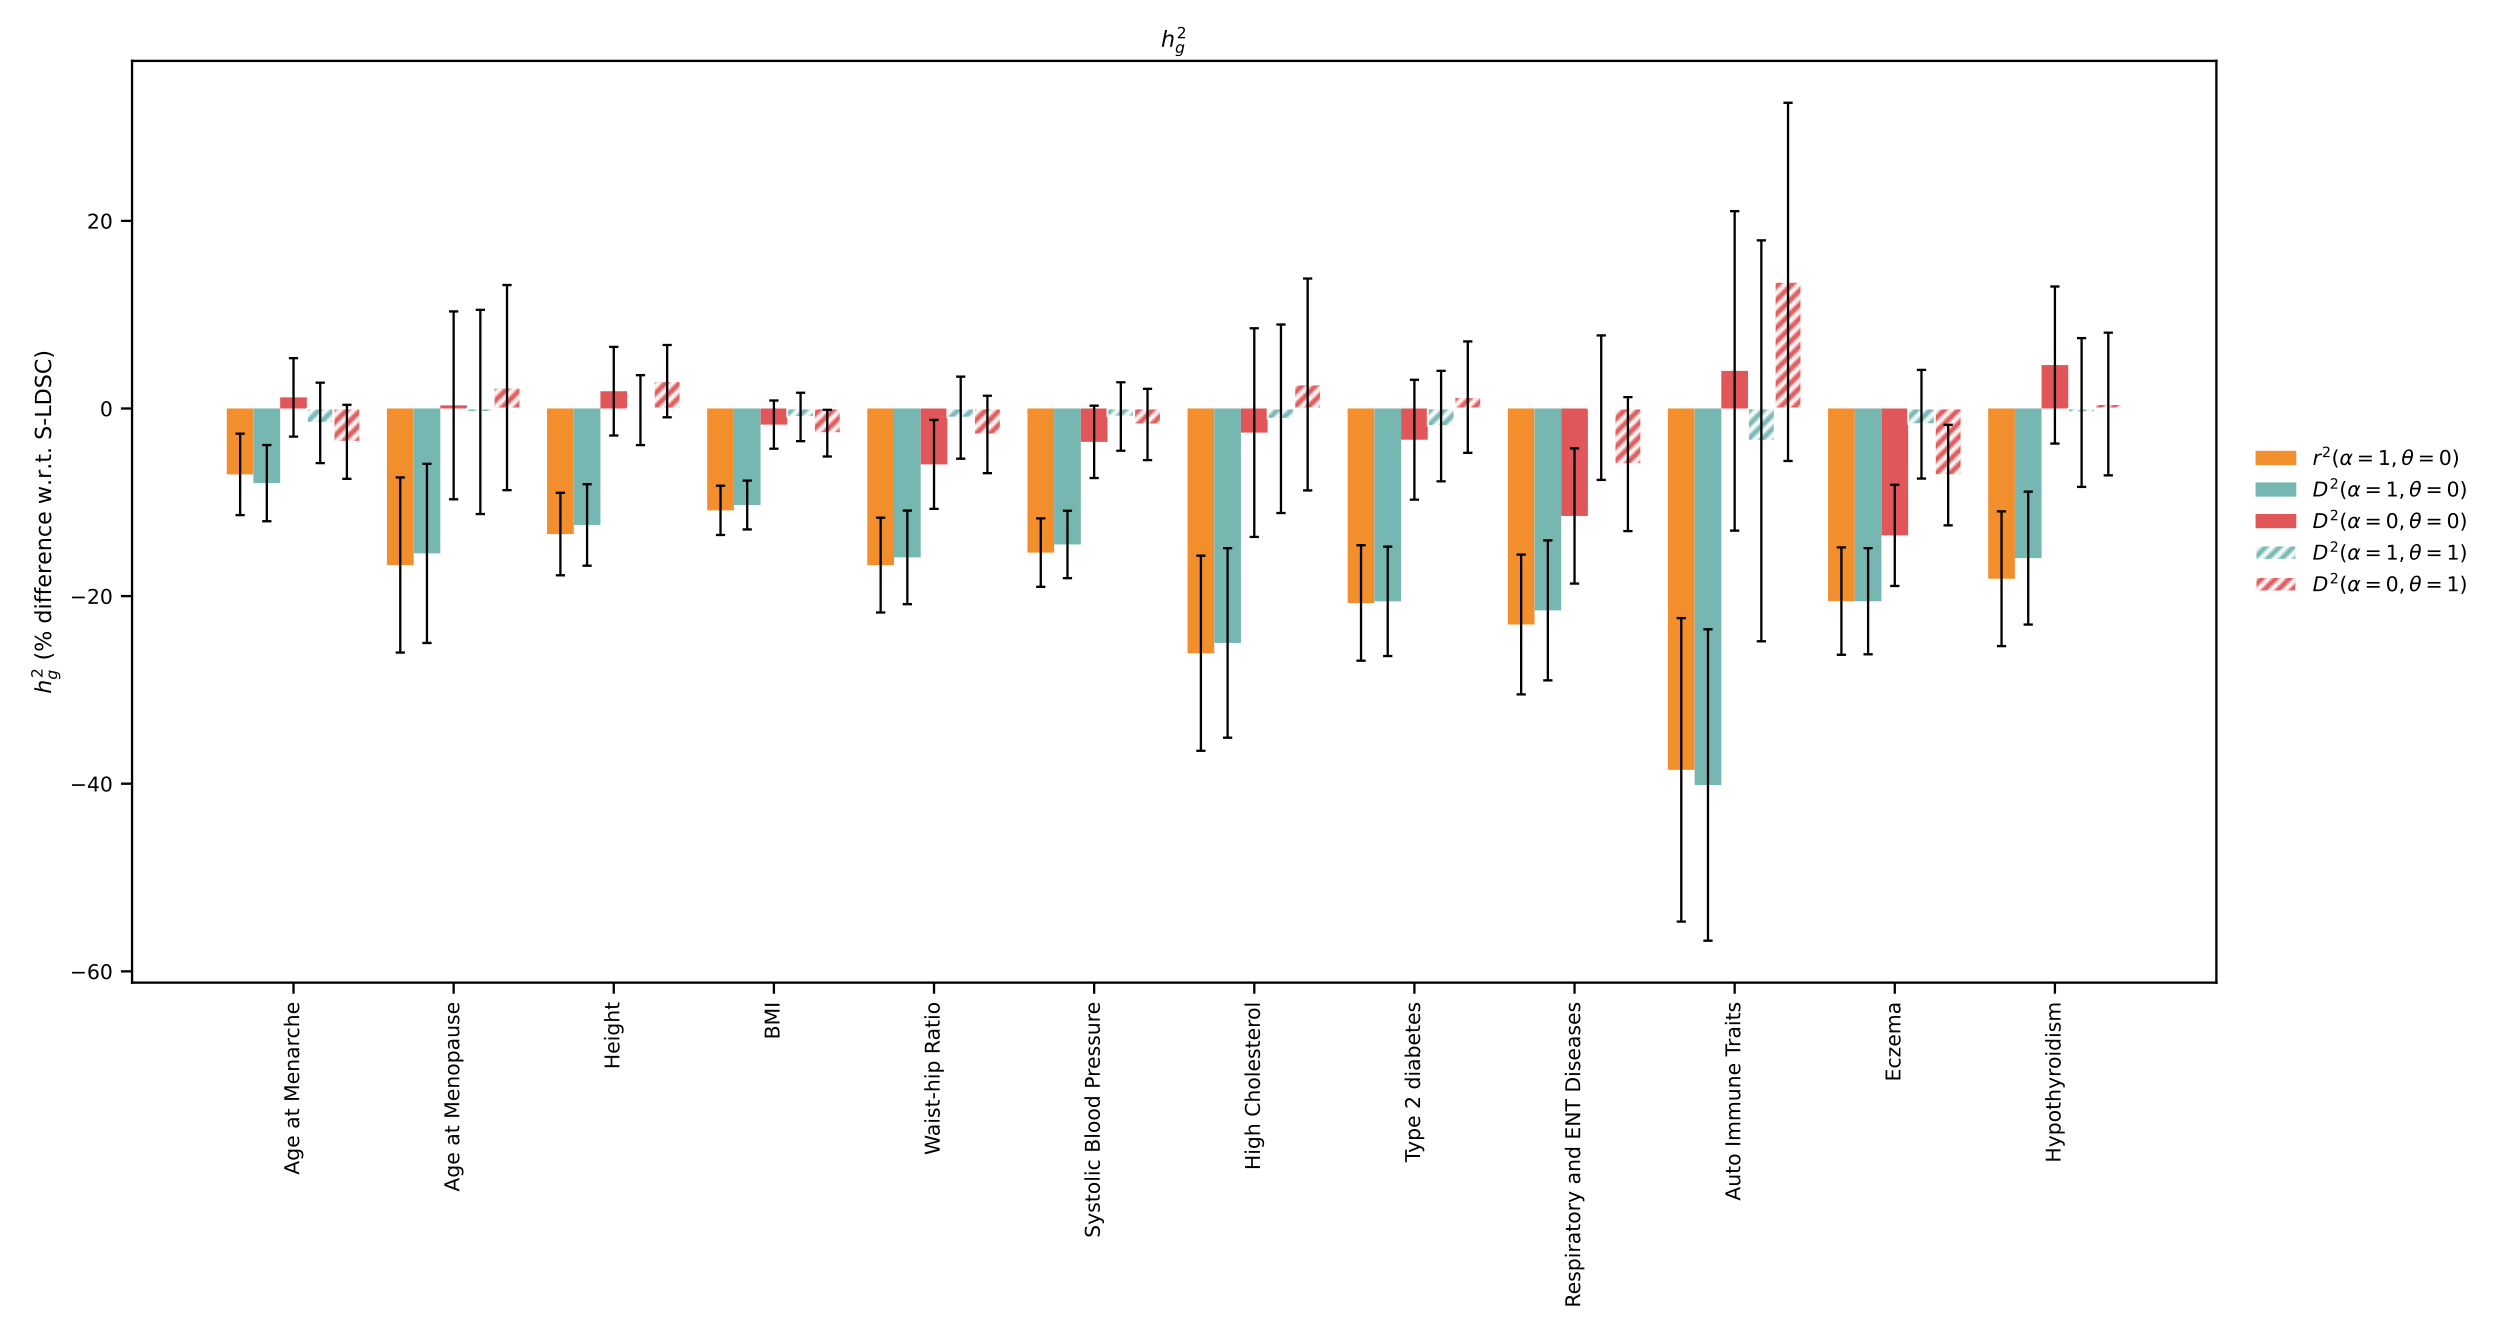 <?xml version="1.0" encoding="utf-8" standalone="no"?>
<!DOCTYPE svg PUBLIC "-//W3C//DTD SVG 1.1//EN"
  "http://www.w3.org/Graphics/SVG/1.1/DTD/svg11.dtd">
<!-- Created with matplotlib (https://matplotlib.org/) -->
<svg height="576pt" version="1.1" viewBox="0 0 1080 576" width="1080pt" xmlns="http://www.w3.org/2000/svg" xmlns:xlink="http://www.w3.org/1999/xlink">
 <defs>
  <style type="text/css">
*{stroke-linecap:butt;stroke-linejoin:round;}
  </style>
 </defs>
 <g id="figure_1">
  <g id="patch_1">
   <path d="M 0 576 
L 1080 576 
L 1080 0 
L 0 0 
z
" style="fill:#ffffff;"/>
  </g>
  <g id="axes_1">
   <g id="patch_2">
    <path d="M 57.048 424.492 
L 957.475 424.492 
L 957.475 26.304 
L 57.048 26.304 
z
" style="fill:#ffffff;"/>
   </g>
   <g id="patch_3">
    <path clip-path="url(#p355d8d1ea8)" d="M 97.976 176.464 
L 109.506 176.464 
L 109.506 204.931 
L 97.976 204.931 
z
" style="fill:#f28e2b;"/>
   </g>
   <g id="patch_4">
    <path clip-path="url(#p355d8d1ea8)" d="M 167.151 176.464 
L 178.681 176.464 
L 178.681 244.085 
L 167.151 244.085 
z
" style="fill:#f28e2b;"/>
   </g>
   <g id="patch_5">
    <path clip-path="url(#p355d8d1ea8)" d="M 236.326 176.464 
L 247.855 176.464 
L 247.855 230.714 
L 236.326 230.714 
z
" style="fill:#f28e2b;"/>
   </g>
   <g id="patch_6">
    <path clip-path="url(#p355d8d1ea8)" d="M 305.501 176.464 
L 317.03 176.464 
L 317.03 220.465 
L 305.501 220.465 
z
" style="fill:#f28e2b;"/>
   </g>
   <g id="patch_7">
    <path clip-path="url(#p355d8d1ea8)" d="M 374.676 176.464 
L 386.205 176.464 
L 386.205 244.118 
L 374.676 244.118 
z
" style="fill:#f28e2b;"/>
   </g>
   <g id="patch_8">
    <path clip-path="url(#p355d8d1ea8)" d="M 443.851 176.464 
L 455.38 176.464 
L 455.38 238.722 
L 443.851 238.722 
z
" style="fill:#f28e2b;"/>
   </g>
   <g id="patch_9">
    <path clip-path="url(#p355d8d1ea8)" d="M 513.026 176.464 
L 524.555 176.464 
L 524.555 282.2 
L 513.026 282.2 
z
" style="fill:#f28e2b;"/>
   </g>
   <g id="patch_10">
    <path clip-path="url(#p355d8d1ea8)" d="M 582.201 176.464 
L 593.73 176.464 
L 593.73 260.489 
L 582.201 260.489 
z
" style="fill:#f28e2b;"/>
   </g>
   <g id="patch_11">
    <path clip-path="url(#p355d8d1ea8)" d="M 651.376 176.464 
L 662.905 176.464 
L 662.905 269.782 
L 651.376 269.782 
z
" style="fill:#f28e2b;"/>
   </g>
   <g id="patch_12">
    <path clip-path="url(#p355d8d1ea8)" d="M 720.551 176.464 
L 732.08 176.464 
L 732.08 332.571 
L 720.551 332.571 
z
" style="fill:#f28e2b;"/>
   </g>
   <g id="patch_13">
    <path clip-path="url(#p355d8d1ea8)" d="M 789.725 176.464 
L 801.255 176.464 
L 801.255 259.667 
L 789.725 259.667 
z
" style="fill:#f28e2b;"/>
   </g>
   <g id="patch_14">
    <path clip-path="url(#p355d8d1ea8)" d="M 858.9 176.464 
L 870.43 176.464 
L 870.43 250.014 
L 858.9 250.014 
z
" style="fill:#f28e2b;"/>
   </g>
   <g id="patch_15">
    <path clip-path="url(#p355d8d1ea8)" d="M 109.506 176.464 
L 121.035 176.464 
L 121.035 208.714 
L 109.506 208.714 
z
" style="fill:#76b7b2;"/>
   </g>
   <g id="patch_16">
    <path clip-path="url(#p355d8d1ea8)" d="M 178.681 176.464 
L 190.21 176.464 
L 190.21 239.059 
L 178.681 239.059 
z
" style="fill:#76b7b2;"/>
   </g>
   <g id="patch_17">
    <path clip-path="url(#p355d8d1ea8)" d="M 247.855 176.464 
L 259.385 176.464 
L 259.385 226.786 
L 247.855 226.786 
z
" style="fill:#76b7b2;"/>
   </g>
   <g id="patch_18">
    <path clip-path="url(#p355d8d1ea8)" d="M 317.03 176.464 
L 328.559 176.464 
L 328.559 218.171 
L 317.03 218.171 
z
" style="fill:#76b7b2;"/>
   </g>
   <g id="patch_19">
    <path clip-path="url(#p355d8d1ea8)" d="M 386.205 176.464 
L 397.734 176.464 
L 397.734 240.783 
L 386.205 240.783 
z
" style="fill:#76b7b2;"/>
   </g>
   <g id="patch_20">
    <path clip-path="url(#p355d8d1ea8)" d="M 455.38 176.464 
L 466.909 176.464 
L 466.909 235.199 
L 455.38 235.199 
z
" style="fill:#76b7b2;"/>
   </g>
   <g id="patch_21">
    <path clip-path="url(#p355d8d1ea8)" d="M 524.555 176.464 
L 536.084 176.464 
L 536.084 277.75 
L 524.555 277.75 
z
" style="fill:#76b7b2;"/>
   </g>
   <g id="patch_22">
    <path clip-path="url(#p355d8d1ea8)" d="M 593.73 176.464 
L 605.259 176.464 
L 605.259 259.782 
L 593.73 259.782 
z
" style="fill:#76b7b2;"/>
   </g>
   <g id="patch_23">
    <path clip-path="url(#p355d8d1ea8)" d="M 662.905 176.464 
L 674.434 176.464 
L 674.434 263.693 
L 662.905 263.693 
z
" style="fill:#76b7b2;"/>
   </g>
   <g id="patch_24">
    <path clip-path="url(#p355d8d1ea8)" d="M 732.08 176.464 
L 743.609 176.464 
L 743.609 339.122 
L 732.08 339.122 
z
" style="fill:#76b7b2;"/>
   </g>
   <g id="patch_25">
    <path clip-path="url(#p355d8d1ea8)" d="M 801.255 176.464 
L 812.784 176.464 
L 812.784 259.745 
L 801.255 259.745 
z
" style="fill:#76b7b2;"/>
   </g>
   <g id="patch_26">
    <path clip-path="url(#p355d8d1ea8)" d="M 870.43 176.464 
L 881.959 176.464 
L 881.959 241.101 
L 870.43 241.101 
z
" style="fill:#76b7b2;"/>
   </g>
   <g id="patch_27">
    <path clip-path="url(#p355d8d1ea8)" d="M 121.035 176.464 
L 132.564 176.464 
L 132.564 171.665 
L 121.035 171.665 
z
" style="fill:#e15759;"/>
   </g>
   <g id="patch_28">
    <path clip-path="url(#p355d8d1ea8)" d="M 190.21 176.464 
L 201.739 176.464 
L 201.739 175.116 
L 190.21 175.116 
z
" style="fill:#e15759;"/>
   </g>
   <g id="patch_29">
    <path clip-path="url(#p355d8d1ea8)" d="M 259.385 176.464 
L 270.914 176.464 
L 270.914 169.008 
L 259.385 169.008 
z
" style="fill:#e15759;"/>
   </g>
   <g id="patch_30">
    <path clip-path="url(#p355d8d1ea8)" d="M 328.559 176.464 
L 340.089 176.464 
L 340.089 183.433 
L 328.559 183.433 
z
" style="fill:#e15759;"/>
   </g>
   <g id="patch_31">
    <path clip-path="url(#p355d8d1ea8)" d="M 397.734 176.464 
L 409.264 176.464 
L 409.264 200.614 
L 397.734 200.614 
z
" style="fill:#e15759;"/>
   </g>
   <g id="patch_32">
    <path clip-path="url(#p355d8d1ea8)" d="M 466.909 176.464 
L 478.438 176.464 
L 478.438 190.886 
L 466.909 190.886 
z
" style="fill:#e15759;"/>
   </g>
   <g id="patch_33">
    <path clip-path="url(#p355d8d1ea8)" d="M 536.084 176.464 
L 547.613 176.464 
L 547.613 186.883 
L 536.084 186.883 
z
" style="fill:#e15759;"/>
   </g>
   <g id="patch_34">
    <path clip-path="url(#p355d8d1ea8)" d="M 605.259 176.464 
L 616.788 176.464 
L 616.788 189.957 
L 605.259 189.957 
z
" style="fill:#e15759;"/>
   </g>
   <g id="patch_35">
    <path clip-path="url(#p355d8d1ea8)" d="M 674.434 176.464 
L 685.963 176.464 
L 685.963 222.897 
L 674.434 222.897 
z
" style="fill:#e15759;"/>
   </g>
   <g id="patch_36">
    <path clip-path="url(#p355d8d1ea8)" d="M 743.609 176.464 
L 755.138 176.464 
L 755.138 160.224 
L 743.609 160.224 
z
" style="fill:#e15759;"/>
   </g>
   <g id="patch_37">
    <path clip-path="url(#p355d8d1ea8)" d="M 812.784 176.464 
L 824.313 176.464 
L 824.313 231.278 
L 812.784 231.278 
z
" style="fill:#e15759;"/>
   </g>
   <g id="patch_38">
    <path clip-path="url(#p355d8d1ea8)" d="M 881.959 176.464 
L 893.488 176.464 
L 893.488 157.7 
L 881.959 157.7 
z
" style="fill:#e15759;"/>
   </g>
   <g id="patch_39">
    <path clip-path="url(#p355d8d1ea8)" d="M 132.564 176.464 
L 144.093 176.464 
L 144.093 182.686 
L 132.564 182.686 
z
" style="fill:url(#hdf5b825ac1);stroke:#ffffff;stroke-linejoin:miter;stroke-width:0.8;"/>
   </g>
   <g id="patch_40">
    <path clip-path="url(#p355d8d1ea8)" d="M 201.739 176.464 
L 213.268 176.464 
L 213.268 177.952 
L 201.739 177.952 
z
" style="fill:url(#hdf5b825ac1);stroke:#ffffff;stroke-linejoin:miter;stroke-width:0.8;"/>
   </g>
   <g id="patch_41">
    <path clip-path="url(#p355d8d1ea8)" d="M 270.914 176.464 
L 282.443 176.464 
L 282.443 177.176 
L 270.914 177.176 
z
" style="fill:url(#hdf5b825ac1);stroke:#ffffff;stroke-linejoin:miter;stroke-width:0.8;"/>
   </g>
   <g id="patch_42">
    <path clip-path="url(#p355d8d1ea8)" d="M 340.089 176.464 
L 351.618 176.464 
L 351.618 180.12 
L 340.089 180.12 
z
" style="fill:url(#hdf5b825ac1);stroke:#ffffff;stroke-linejoin:miter;stroke-width:0.8;"/>
   </g>
   <g id="patch_43">
    <path clip-path="url(#p355d8d1ea8)" d="M 409.264 176.464 
L 420.793 176.464 
L 420.793 180.429 
L 409.264 180.429 
z
" style="fill:url(#hdf5b825ac1);stroke:#ffffff;stroke-linejoin:miter;stroke-width:0.8;"/>
   </g>
   <g id="patch_44">
    <path clip-path="url(#p355d8d1ea8)" d="M 478.438 176.464 
L 489.968 176.464 
L 489.968 179.93 
L 478.438 179.93 
z
" style="fill:url(#hdf5b825ac1);stroke:#ffffff;stroke-linejoin:miter;stroke-width:0.8;"/>
   </g>
   <g id="patch_45">
    <path clip-path="url(#p355d8d1ea8)" d="M 547.613 176.464 
L 559.142 176.464 
L 559.142 180.909 
L 547.613 180.909 
z
" style="fill:url(#hdf5b825ac1);stroke:#ffffff;stroke-linejoin:miter;stroke-width:0.8;"/>
   </g>
   <g id="patch_46">
    <path clip-path="url(#p355d8d1ea8)" d="M 616.788 176.464 
L 628.317 176.464 
L 628.317 184.067 
L 616.788 184.067 
z
" style="fill:url(#hdf5b825ac1);stroke:#ffffff;stroke-linejoin:miter;stroke-width:0.8;"/>
   </g>
   <g id="patch_47">
    <path clip-path="url(#p355d8d1ea8)" d="M 685.963 176.464 
L 697.492 176.464 
L 697.492 176.116 
L 685.963 176.116 
z
" style="fill:url(#hdf5b825ac1);stroke:#ffffff;stroke-linejoin:miter;stroke-width:0.8;"/>
   </g>
   <g id="patch_48">
    <path clip-path="url(#p355d8d1ea8)" d="M 755.138 176.464 
L 766.667 176.464 
L 766.667 190.435 
L 755.138 190.435 
z
" style="fill:url(#hdf5b825ac1);stroke:#ffffff;stroke-linejoin:miter;stroke-width:0.8;"/>
   </g>
   <g id="patch_49">
    <path clip-path="url(#p355d8d1ea8)" d="M 824.313 176.464 
L 835.842 176.464 
L 835.842 183.261 
L 824.313 183.261 
z
" style="fill:url(#hdf5b825ac1);stroke:#ffffff;stroke-linejoin:miter;stroke-width:0.8;"/>
   </g>
   <g id="patch_50">
    <path clip-path="url(#p355d8d1ea8)" d="M 893.488 176.464 
L 905.017 176.464 
L 905.017 178.196 
L 893.488 178.196 
z
" style="fill:url(#hdf5b825ac1);stroke:#ffffff;stroke-linejoin:miter;stroke-width:0.8;"/>
   </g>
   <g id="patch_51">
    <path clip-path="url(#p355d8d1ea8)" d="M 144.093 176.464 
L 155.622 176.464 
L 155.622 190.866 
L 144.093 190.866 
z
" style="fill:url(#h9acf8142fc);stroke:#ffffff;stroke-linejoin:miter;stroke-width:0.8;"/>
   </g>
   <g id="patch_52">
    <path clip-path="url(#p355d8d1ea8)" d="M 213.268 176.464 
L 224.797 176.464 
L 224.797 167.444 
L 213.268 167.444 
z
" style="fill:url(#h9acf8142fc);stroke:#ffffff;stroke-linejoin:miter;stroke-width:0.8;"/>
   </g>
   <g id="patch_53">
    <path clip-path="url(#p355d8d1ea8)" d="M 282.443 176.464 
L 293.972 176.464 
L 293.972 164.655 
L 282.443 164.655 
z
" style="fill:url(#h9acf8142fc);stroke:#ffffff;stroke-linejoin:miter;stroke-width:0.8;"/>
   </g>
   <g id="patch_54">
    <path clip-path="url(#p355d8d1ea8)" d="M 351.618 176.464 
L 363.147 176.464 
L 363.147 187.123 
L 351.618 187.123 
z
" style="fill:url(#h9acf8142fc);stroke:#ffffff;stroke-linejoin:miter;stroke-width:0.8;"/>
   </g>
   <g id="patch_55">
    <path clip-path="url(#p355d8d1ea8)" d="M 420.793 176.464 
L 432.322 176.464 
L 432.322 187.686 
L 420.793 187.686 
z
" style="fill:url(#h9acf8142fc);stroke:#ffffff;stroke-linejoin:miter;stroke-width:0.8;"/>
   </g>
   <g id="patch_56">
    <path clip-path="url(#p355d8d1ea8)" d="M 489.968 176.464 
L 501.497 176.464 
L 501.497 183.378 
L 489.968 183.378 
z
" style="fill:url(#h9acf8142fc);stroke:#ffffff;stroke-linejoin:miter;stroke-width:0.8;"/>
   </g>
   <g id="patch_57">
    <path clip-path="url(#p355d8d1ea8)" d="M 559.142 176.464 
L 570.672 176.464 
L 570.672 166.095 
L 559.142 166.095 
z
" style="fill:url(#h9acf8142fc);stroke:#ffffff;stroke-linejoin:miter;stroke-width:0.8;"/>
   </g>
   <g id="patch_58">
    <path clip-path="url(#p355d8d1ea8)" d="M 628.317 176.464 
L 639.847 176.464 
L 639.847 171.562 
L 628.317 171.562 
z
" style="fill:url(#h9acf8142fc);stroke:#ffffff;stroke-linejoin:miter;stroke-width:0.8;"/>
   </g>
   <g id="patch_59">
    <path clip-path="url(#p355d8d1ea8)" d="M 697.492 176.464 
L 709.021 176.464 
L 709.021 200.503 
L 697.492 200.503 
z
" style="fill:url(#h9acf8142fc);stroke:#ffffff;stroke-linejoin:miter;stroke-width:0.8;"/>
   </g>
   <g id="patch_60">
    <path clip-path="url(#p355d8d1ea8)" d="M 766.667 176.464 
L 778.196 176.464 
L 778.196 121.771 
L 766.667 121.771 
z
" style="fill:url(#h9acf8142fc);stroke:#ffffff;stroke-linejoin:miter;stroke-width:0.8;"/>
   </g>
   <g id="patch_61">
    <path clip-path="url(#p355d8d1ea8)" d="M 835.842 176.464 
L 847.371 176.464 
L 847.371 205.244 
L 835.842 205.244 
z
" style="fill:url(#h9acf8142fc);stroke:#ffffff;stroke-linejoin:miter;stroke-width:0.8;"/>
   </g>
   <g id="patch_62">
    <path clip-path="url(#p355d8d1ea8)" d="M 905.017 176.464 
L 916.546 176.464 
L 916.546 174.535 
L 905.017 174.535 
z
" style="fill:url(#h9acf8142fc);stroke:#ffffff;stroke-linejoin:miter;stroke-width:0.8;"/>
   </g>
   <g id="matplotlib.axis_1">
    <g id="xtick_1">
     <g id="line2d_1">
      <defs>
       <path d="M 0 0 
L 0 4.8 
" id="m78a22141cb" style="stroke:#000000;"/>
      </defs>
      <g>
       <use style="stroke:#000000;" x="126.799" xlink:href="#m78a22141cb" y="424.492"/>
      </g>
     </g>
     <g id="text_1">
      <!-- Age at Menarche -->
      <defs>
       <path d="M 34.188 63.188 
L 20.797 26.906 
L 47.609 26.906 
z
M 28.609 72.906 
L 39.797 72.906 
L 67.578 0 
L 57.328 0 
L 50.688 18.703 
L 17.828 18.703 
L 11.188 0 
L 0.781 0 
z
" id="DejaVuSans-65"/>
       <path d="M 45.406 27.984 
Q 45.406 37.75 41.375 43.109 
Q 37.359 48.484 30.078 48.484 
Q 22.859 48.484 18.828 43.109 
Q 14.797 37.75 14.797 27.984 
Q 14.797 18.266 18.828 12.891 
Q 22.859 7.516 30.078 7.516 
Q 37.359 7.516 41.375 12.891 
Q 45.406 18.266 45.406 27.984 
z
M 54.391 6.781 
Q 54.391 -7.172 48.188 -13.984 
Q 42 -20.797 29.203 -20.797 
Q 24.469 -20.797 20.266 -20.094 
Q 16.062 -19.391 12.109 -17.922 
L 12.109 -9.188 
Q 16.062 -11.328 19.922 -12.344 
Q 23.781 -13.375 27.781 -13.375 
Q 36.625 -13.375 41.016 -8.766 
Q 45.406 -4.156 45.406 5.172 
L 45.406 9.625 
Q 42.625 4.781 38.281 2.391 
Q 33.938 0 27.875 0 
Q 17.828 0 11.672 7.656 
Q 5.516 15.328 5.516 27.984 
Q 5.516 40.672 11.672 48.328 
Q 17.828 56 27.875 56 
Q 33.938 56 38.281 53.609 
Q 42.625 51.219 45.406 46.391 
L 45.406 54.688 
L 54.391 54.688 
z
" id="DejaVuSans-103"/>
       <path d="M 56.203 29.594 
L 56.203 25.203 
L 14.891 25.203 
Q 15.484 15.922 20.484 11.062 
Q 25.484 6.203 34.422 6.203 
Q 39.594 6.203 44.453 7.469 
Q 49.312 8.734 54.109 11.281 
L 54.109 2.781 
Q 49.266 0.734 44.188 -0.344 
Q 39.109 -1.422 33.891 -1.422 
Q 20.797 -1.422 13.156 6.188 
Q 5.516 13.812 5.516 26.812 
Q 5.516 40.234 12.766 48.109 
Q 20.016 56 32.328 56 
Q 43.359 56 49.781 48.891 
Q 56.203 41.797 56.203 29.594 
z
M 47.219 32.234 
Q 47.125 39.594 43.094 43.984 
Q 39.062 48.391 32.422 48.391 
Q 24.906 48.391 20.391 44.141 
Q 15.875 39.891 15.188 32.172 
z
" id="DejaVuSans-101"/>
       <path id="DejaVuSans-32"/>
       <path d="M 34.281 27.484 
Q 23.391 27.484 19.188 25 
Q 14.984 22.516 14.984 16.5 
Q 14.984 11.719 18.141 8.906 
Q 21.297 6.109 26.703 6.109 
Q 34.188 6.109 38.703 11.406 
Q 43.219 16.703 43.219 25.484 
L 43.219 27.484 
z
M 52.203 31.203 
L 52.203 0 
L 43.219 0 
L 43.219 8.297 
Q 40.141 3.328 35.547 0.953 
Q 30.953 -1.422 24.312 -1.422 
Q 15.922 -1.422 10.953 3.297 
Q 6 8.016 6 15.922 
Q 6 25.141 12.172 29.828 
Q 18.359 34.516 30.609 34.516 
L 43.219 34.516 
L 43.219 35.406 
Q 43.219 41.609 39.141 45 
Q 35.062 48.391 27.688 48.391 
Q 23 48.391 18.547 47.266 
Q 14.109 46.141 10.016 43.891 
L 10.016 52.203 
Q 14.938 54.109 19.578 55.047 
Q 24.219 56 28.609 56 
Q 40.484 56 46.344 49.844 
Q 52.203 43.703 52.203 31.203 
z
" id="DejaVuSans-97"/>
       <path d="M 18.312 70.219 
L 18.312 54.688 
L 36.812 54.688 
L 36.812 47.703 
L 18.312 47.703 
L 18.312 18.016 
Q 18.312 11.328 20.141 9.422 
Q 21.969 7.516 27.594 7.516 
L 36.812 7.516 
L 36.812 0 
L 27.594 0 
Q 17.188 0 13.234 3.875 
Q 9.281 7.766 9.281 18.016 
L 9.281 47.703 
L 2.688 47.703 
L 2.688 54.688 
L 9.281 54.688 
L 9.281 70.219 
z
" id="DejaVuSans-116"/>
       <path d="M 9.812 72.906 
L 24.516 72.906 
L 43.109 23.297 
L 61.812 72.906 
L 76.516 72.906 
L 76.516 0 
L 66.891 0 
L 66.891 64.016 
L 48.094 14.016 
L 38.188 14.016 
L 19.391 64.016 
L 19.391 0 
L 9.812 0 
z
" id="DejaVuSans-77"/>
       <path d="M 54.891 33.016 
L 54.891 0 
L 45.906 0 
L 45.906 32.719 
Q 45.906 40.484 42.875 44.328 
Q 39.844 48.188 33.797 48.188 
Q 26.516 48.188 22.312 43.547 
Q 18.109 38.922 18.109 30.906 
L 18.109 0 
L 9.078 0 
L 9.078 54.688 
L 18.109 54.688 
L 18.109 46.188 
Q 21.344 51.125 25.703 53.562 
Q 30.078 56 35.797 56 
Q 45.219 56 50.047 50.172 
Q 54.891 44.344 54.891 33.016 
z
" id="DejaVuSans-110"/>
       <path d="M 41.109 46.297 
Q 39.594 47.172 37.812 47.578 
Q 36.031 48 33.891 48 
Q 26.266 48 22.188 43.047 
Q 18.109 38.094 18.109 28.812 
L 18.109 0 
L 9.078 0 
L 9.078 54.688 
L 18.109 54.688 
L 18.109 46.188 
Q 20.953 51.172 25.484 53.578 
Q 30.031 56 36.531 56 
Q 37.453 56 38.578 55.875 
Q 39.703 55.766 41.062 55.516 
z
" id="DejaVuSans-114"/>
       <path d="M 48.781 52.594 
L 48.781 44.188 
Q 44.969 46.297 41.141 47.344 
Q 37.312 48.391 33.406 48.391 
Q 24.656 48.391 19.812 42.844 
Q 14.984 37.312 14.984 27.297 
Q 14.984 17.281 19.812 11.734 
Q 24.656 6.203 33.406 6.203 
Q 37.312 6.203 41.141 7.25 
Q 44.969 8.297 48.781 10.406 
L 48.781 2.094 
Q 45.016 0.344 40.984 -0.531 
Q 36.969 -1.422 32.422 -1.422 
Q 20.062 -1.422 12.781 6.344 
Q 5.516 14.109 5.516 27.297 
Q 5.516 40.672 12.859 48.328 
Q 20.219 56 33.016 56 
Q 37.156 56 41.109 55.141 
Q 45.062 54.297 48.781 52.594 
z
" id="DejaVuSans-99"/>
       <path d="M 54.891 33.016 
L 54.891 0 
L 45.906 0 
L 45.906 32.719 
Q 45.906 40.484 42.875 44.328 
Q 39.844 48.188 33.797 48.188 
Q 26.516 48.188 22.312 43.547 
Q 18.109 38.922 18.109 30.906 
L 18.109 0 
L 9.078 0 
L 9.078 75.984 
L 18.109 75.984 
L 18.109 46.188 
Q 21.344 51.125 25.703 53.562 
Q 30.078 56 35.797 56 
Q 45.219 56 50.047 50.172 
Q 54.891 44.344 54.891 33.016 
z
" id="DejaVuSans-104"/>
      </defs>
      <g transform="translate(129.228 507.476)rotate(-90)scale(0.088 -0.088)">
       <use xlink:href="#DejaVuSans-65"/>
       <use x="68.408" xlink:href="#DejaVuSans-103"/>
       <use x="131.885" xlink:href="#DejaVuSans-101"/>
       <use x="193.408" xlink:href="#DejaVuSans-32"/>
       <use x="225.195" xlink:href="#DejaVuSans-97"/>
       <use x="286.475" xlink:href="#DejaVuSans-116"/>
       <use x="325.684" xlink:href="#DejaVuSans-32"/>
       <use x="357.471" xlink:href="#DejaVuSans-77"/>
       <use x="443.75" xlink:href="#DejaVuSans-101"/>
       <use x="505.273" xlink:href="#DejaVuSans-110"/>
       <use x="568.652" xlink:href="#DejaVuSans-97"/>
       <use x="629.932" xlink:href="#DejaVuSans-114"/>
       <use x="668.795" xlink:href="#DejaVuSans-99"/>
       <use x="723.775" xlink:href="#DejaVuSans-104"/>
       <use x="787.154" xlink:href="#DejaVuSans-101"/>
      </g>
     </g>
    </g>
    <g id="xtick_2">
     <g id="line2d_2">
      <g>
       <use style="stroke:#000000;" x="195.974" xlink:href="#m78a22141cb" y="424.492"/>
      </g>
     </g>
     <g id="text_2">
      <!-- Age at Menopause -->
      <defs>
       <path d="M 30.609 48.391 
Q 23.391 48.391 19.188 42.75 
Q 14.984 37.109 14.984 27.297 
Q 14.984 17.484 19.156 11.844 
Q 23.344 6.203 30.609 6.203 
Q 37.797 6.203 41.984 11.859 
Q 46.188 17.531 46.188 27.297 
Q 46.188 37.016 41.984 42.703 
Q 37.797 48.391 30.609 48.391 
z
M 30.609 56 
Q 42.328 56 49.016 48.375 
Q 55.719 40.766 55.719 27.297 
Q 55.719 13.875 49.016 6.219 
Q 42.328 -1.422 30.609 -1.422 
Q 18.844 -1.422 12.172 6.219 
Q 5.516 13.875 5.516 27.297 
Q 5.516 40.766 12.172 48.375 
Q 18.844 56 30.609 56 
z
" id="DejaVuSans-111"/>
       <path d="M 18.109 8.203 
L 18.109 -20.797 
L 9.078 -20.797 
L 9.078 54.688 
L 18.109 54.688 
L 18.109 46.391 
Q 20.953 51.266 25.266 53.625 
Q 29.594 56 35.594 56 
Q 45.562 56 51.781 48.094 
Q 58.016 40.188 58.016 27.297 
Q 58.016 14.406 51.781 6.484 
Q 45.562 -1.422 35.594 -1.422 
Q 29.594 -1.422 25.266 0.953 
Q 20.953 3.328 18.109 8.203 
z
M 48.688 27.297 
Q 48.688 37.203 44.609 42.844 
Q 40.531 48.484 33.406 48.484 
Q 26.266 48.484 22.188 42.844 
Q 18.109 37.203 18.109 27.297 
Q 18.109 17.391 22.188 11.75 
Q 26.266 6.109 33.406 6.109 
Q 40.531 6.109 44.609 11.75 
Q 48.688 17.391 48.688 27.297 
z
" id="DejaVuSans-112"/>
       <path d="M 8.5 21.578 
L 8.5 54.688 
L 17.484 54.688 
L 17.484 21.922 
Q 17.484 14.156 20.5 10.266 
Q 23.531 6.391 29.594 6.391 
Q 36.859 6.391 41.078 11.031 
Q 45.312 15.672 45.312 23.688 
L 45.312 54.688 
L 54.297 54.688 
L 54.297 0 
L 45.312 0 
L 45.312 8.406 
Q 42.047 3.422 37.719 1 
Q 33.406 -1.422 27.688 -1.422 
Q 18.266 -1.422 13.375 4.438 
Q 8.5 10.297 8.5 21.578 
z
M 31.109 56 
z
" id="DejaVuSans-117"/>
       <path d="M 44.281 53.078 
L 44.281 44.578 
Q 40.484 46.531 36.375 47.5 
Q 32.281 48.484 27.875 48.484 
Q 21.188 48.484 17.844 46.438 
Q 14.5 44.391 14.5 40.281 
Q 14.5 37.156 16.891 35.375 
Q 19.281 33.594 26.516 31.984 
L 29.594 31.297 
Q 39.156 29.25 43.188 25.516 
Q 47.219 21.781 47.219 15.094 
Q 47.219 7.469 41.188 3.016 
Q 35.156 -1.422 24.609 -1.422 
Q 20.219 -1.422 15.453 -0.562 
Q 10.688 0.297 5.422 2 
L 5.422 11.281 
Q 10.406 8.688 15.234 7.391 
Q 20.062 6.109 24.812 6.109 
Q 31.156 6.109 34.562 8.281 
Q 37.984 10.453 37.984 14.406 
Q 37.984 18.062 35.516 20.016 
Q 33.062 21.969 24.703 23.781 
L 21.578 24.516 
Q 13.234 26.266 9.516 29.906 
Q 5.812 33.547 5.812 39.891 
Q 5.812 47.609 11.281 51.797 
Q 16.75 56 26.812 56 
Q 31.781 56 36.172 55.266 
Q 40.578 54.547 44.281 53.078 
z
" id="DejaVuSans-115"/>
      </defs>
      <g transform="translate(198.403 514.774)rotate(-90)scale(0.088 -0.088)">
       <use xlink:href="#DejaVuSans-65"/>
       <use x="68.408" xlink:href="#DejaVuSans-103"/>
       <use x="131.885" xlink:href="#DejaVuSans-101"/>
       <use x="193.408" xlink:href="#DejaVuSans-32"/>
       <use x="225.195" xlink:href="#DejaVuSans-97"/>
       <use x="286.475" xlink:href="#DejaVuSans-116"/>
       <use x="325.684" xlink:href="#DejaVuSans-32"/>
       <use x="357.471" xlink:href="#DejaVuSans-77"/>
       <use x="443.75" xlink:href="#DejaVuSans-101"/>
       <use x="505.273" xlink:href="#DejaVuSans-110"/>
       <use x="568.652" xlink:href="#DejaVuSans-111"/>
       <use x="629.834" xlink:href="#DejaVuSans-112"/>
       <use x="693.311" xlink:href="#DejaVuSans-97"/>
       <use x="754.59" xlink:href="#DejaVuSans-117"/>
       <use x="817.969" xlink:href="#DejaVuSans-115"/>
       <use x="870.068" xlink:href="#DejaVuSans-101"/>
      </g>
     </g>
    </g>
    <g id="xtick_3">
     <g id="line2d_3">
      <g>
       <use style="stroke:#000000;" x="265.149" xlink:href="#m78a22141cb" y="424.492"/>
      </g>
     </g>
     <g id="text_3">
      <!-- Height -->
      <defs>
       <path d="M 9.812 72.906 
L 19.672 72.906 
L 19.672 43.016 
L 55.516 43.016 
L 55.516 72.906 
L 65.375 72.906 
L 65.375 0 
L 55.516 0 
L 55.516 34.719 
L 19.672 34.719 
L 19.672 0 
L 9.812 0 
z
" id="DejaVuSans-72"/>
       <path d="M 9.422 54.688 
L 18.406 54.688 
L 18.406 0 
L 9.422 0 
z
M 9.422 75.984 
L 18.406 75.984 
L 18.406 64.594 
L 9.422 64.594 
z
" id="DejaVuSans-105"/>
      </defs>
      <g transform="translate(267.577 461.883)rotate(-90)scale(0.088 -0.088)">
       <use xlink:href="#DejaVuSans-72"/>
       <use x="75.195" xlink:href="#DejaVuSans-101"/>
       <use x="136.719" xlink:href="#DejaVuSans-105"/>
       <use x="164.502" xlink:href="#DejaVuSans-103"/>
       <use x="227.979" xlink:href="#DejaVuSans-104"/>
       <use x="291.357" xlink:href="#DejaVuSans-116"/>
      </g>
     </g>
    </g>
    <g id="xtick_4">
     <g id="line2d_4">
      <g>
       <use style="stroke:#000000;" x="334.324" xlink:href="#m78a22141cb" y="424.492"/>
      </g>
     </g>
     <g id="text_4">
      <!-- BMI -->
      <defs>
       <path d="M 19.672 34.812 
L 19.672 8.109 
L 35.5 8.109 
Q 43.453 8.109 47.281 11.406 
Q 51.125 14.703 51.125 21.484 
Q 51.125 28.328 47.281 31.562 
Q 43.453 34.812 35.5 34.812 
z
M 19.672 64.797 
L 19.672 42.828 
L 34.281 42.828 
Q 41.5 42.828 45.031 45.531 
Q 48.578 48.25 48.578 53.812 
Q 48.578 59.328 45.031 62.062 
Q 41.5 64.797 34.281 64.797 
z
M 9.812 72.906 
L 35.016 72.906 
Q 46.297 72.906 52.391 68.219 
Q 58.5 63.531 58.5 54.891 
Q 58.5 48.188 55.375 44.234 
Q 52.25 40.281 46.188 39.312 
Q 53.469 37.75 57.5 32.781 
Q 61.531 27.828 61.531 20.406 
Q 61.531 10.641 54.891 5.312 
Q 48.25 0 35.984 0 
L 9.812 0 
z
" id="DejaVuSans-66"/>
       <path d="M 9.812 72.906 
L 19.672 72.906 
L 19.672 0 
L 9.812 0 
z
" id="DejaVuSans-73"/>
      </defs>
      <g transform="translate(336.752 449.018)rotate(-90)scale(0.088 -0.088)">
       <use xlink:href="#DejaVuSans-66"/>
       <use x="68.604" xlink:href="#DejaVuSans-77"/>
       <use x="154.883" xlink:href="#DejaVuSans-73"/>
      </g>
     </g>
    </g>
    <g id="xtick_5">
     <g id="line2d_5">
      <g>
       <use style="stroke:#000000;" x="403.499" xlink:href="#m78a22141cb" y="424.492"/>
      </g>
     </g>
     <g id="text_5">
      <!-- Waist-hip Ratio -->
      <defs>
       <path d="M 3.328 72.906 
L 13.281 72.906 
L 28.609 11.281 
L 43.891 72.906 
L 54.984 72.906 
L 70.312 11.281 
L 85.594 72.906 
L 95.609 72.906 
L 77.297 0 
L 64.891 0 
L 49.516 63.281 
L 33.984 0 
L 21.578 0 
z
" id="DejaVuSans-87"/>
       <path d="M 4.891 31.391 
L 31.203 31.391 
L 31.203 23.391 
L 4.891 23.391 
z
" id="DejaVuSans-45"/>
       <path d="M 44.391 34.188 
Q 47.562 33.109 50.562 29.594 
Q 53.562 26.078 56.594 19.922 
L 66.609 0 
L 56 0 
L 46.688 18.703 
Q 43.062 26.031 39.672 28.422 
Q 36.281 30.812 30.422 30.812 
L 19.672 30.812 
L 19.672 0 
L 9.812 0 
L 9.812 72.906 
L 32.078 72.906 
Q 44.578 72.906 50.734 67.672 
Q 56.891 62.453 56.891 51.906 
Q 56.891 45.016 53.688 40.469 
Q 50.484 35.938 44.391 34.188 
z
M 19.672 64.797 
L 19.672 38.922 
L 32.078 38.922 
Q 39.203 38.922 42.844 42.219 
Q 46.484 45.516 46.484 51.906 
Q 46.484 58.297 42.844 61.547 
Q 39.203 64.797 32.078 64.797 
z
" id="DejaVuSans-82"/>
      </defs>
      <g transform="translate(405.927 498.972)rotate(-90)scale(0.088 -0.088)">
       <use xlink:href="#DejaVuSans-87"/>
       <use x="92.502" xlink:href="#DejaVuSans-97"/>
       <use x="153.781" xlink:href="#DejaVuSans-105"/>
       <use x="181.564" xlink:href="#DejaVuSans-115"/>
       <use x="233.664" xlink:href="#DejaVuSans-116"/>
       <use x="272.873" xlink:href="#DejaVuSans-45"/>
       <use x="308.957" xlink:href="#DejaVuSans-104"/>
       <use x="372.336" xlink:href="#DejaVuSans-105"/>
       <use x="400.119" xlink:href="#DejaVuSans-112"/>
       <use x="463.596" xlink:href="#DejaVuSans-32"/>
       <use x="495.383" xlink:href="#DejaVuSans-82"/>
       <use x="562.615" xlink:href="#DejaVuSans-97"/>
       <use x="623.895" xlink:href="#DejaVuSans-116"/>
       <use x="663.104" xlink:href="#DejaVuSans-105"/>
       <use x="690.887" xlink:href="#DejaVuSans-111"/>
      </g>
     </g>
    </g>
    <g id="xtick_6">
     <g id="line2d_6">
      <g>
       <use style="stroke:#000000;" x="472.674" xlink:href="#m78a22141cb" y="424.492"/>
      </g>
     </g>
     <g id="text_6">
      <!-- Systolic Blood Pressure -->
      <defs>
       <path d="M 53.516 70.516 
L 53.516 60.891 
Q 47.906 63.578 42.922 64.891 
Q 37.938 66.219 33.297 66.219 
Q 25.25 66.219 20.875 63.094 
Q 16.5 59.969 16.5 54.203 
Q 16.5 49.359 19.406 46.891 
Q 22.312 44.438 30.422 42.922 
L 36.375 41.703 
Q 47.406 39.594 52.656 34.297 
Q 57.906 29 57.906 20.125 
Q 57.906 9.516 50.797 4.047 
Q 43.703 -1.422 29.984 -1.422 
Q 24.812 -1.422 18.969 -0.25 
Q 13.141 0.922 6.891 3.219 
L 6.891 13.375 
Q 12.891 10.016 18.656 8.297 
Q 24.422 6.594 29.984 6.594 
Q 38.422 6.594 43.016 9.906 
Q 47.609 13.234 47.609 19.391 
Q 47.609 24.75 44.312 27.781 
Q 41.016 30.812 33.5 32.328 
L 27.484 33.5 
Q 16.453 35.688 11.516 40.375 
Q 6.594 45.062 6.594 53.422 
Q 6.594 63.094 13.406 68.656 
Q 20.219 74.219 32.172 74.219 
Q 37.312 74.219 42.625 73.281 
Q 47.953 72.359 53.516 70.516 
z
" id="DejaVuSans-83"/>
       <path d="M 32.172 -5.078 
Q 28.375 -14.844 24.75 -17.812 
Q 21.141 -20.797 15.094 -20.797 
L 7.906 -20.797 
L 7.906 -13.281 
L 13.188 -13.281 
Q 16.891 -13.281 18.938 -11.516 
Q 21 -9.766 23.484 -3.219 
L 25.094 0.875 
L 2.984 54.688 
L 12.5 54.688 
L 29.594 11.922 
L 46.688 54.688 
L 56.203 54.688 
z
" id="DejaVuSans-121"/>
       <path d="M 9.422 75.984 
L 18.406 75.984 
L 18.406 0 
L 9.422 0 
z
" id="DejaVuSans-108"/>
       <path d="M 45.406 46.391 
L 45.406 75.984 
L 54.391 75.984 
L 54.391 0 
L 45.406 0 
L 45.406 8.203 
Q 42.578 3.328 38.25 0.953 
Q 33.938 -1.422 27.875 -1.422 
Q 17.969 -1.422 11.734 6.484 
Q 5.516 14.406 5.516 27.297 
Q 5.516 40.188 11.734 48.094 
Q 17.969 56 27.875 56 
Q 33.938 56 38.25 53.625 
Q 42.578 51.266 45.406 46.391 
z
M 14.797 27.297 
Q 14.797 17.391 18.875 11.75 
Q 22.953 6.109 30.078 6.109 
Q 37.203 6.109 41.297 11.75 
Q 45.406 17.391 45.406 27.297 
Q 45.406 37.203 41.297 42.844 
Q 37.203 48.484 30.078 48.484 
Q 22.953 48.484 18.875 42.844 
Q 14.797 37.203 14.797 27.297 
z
" id="DejaVuSans-100"/>
       <path d="M 19.672 64.797 
L 19.672 37.406 
L 32.078 37.406 
Q 38.969 37.406 42.719 40.969 
Q 46.484 44.531 46.484 51.125 
Q 46.484 57.672 42.719 61.234 
Q 38.969 64.797 32.078 64.797 
z
M 9.812 72.906 
L 32.078 72.906 
Q 44.344 72.906 50.609 67.359 
Q 56.891 61.812 56.891 51.125 
Q 56.891 40.328 50.609 34.812 
Q 44.344 29.297 32.078 29.297 
L 19.672 29.297 
L 19.672 0 
L 9.812 0 
z
" id="DejaVuSans-80"/>
      </defs>
      <g transform="translate(475.102 534.732)rotate(-90)scale(0.088 -0.088)">
       <use xlink:href="#DejaVuSans-83"/>
       <use x="63.477" xlink:href="#DejaVuSans-121"/>
       <use x="122.656" xlink:href="#DejaVuSans-115"/>
       <use x="174.756" xlink:href="#DejaVuSans-116"/>
       <use x="213.965" xlink:href="#DejaVuSans-111"/>
       <use x="275.146" xlink:href="#DejaVuSans-108"/>
       <use x="302.93" xlink:href="#DejaVuSans-105"/>
       <use x="330.713" xlink:href="#DejaVuSans-99"/>
       <use x="385.693" xlink:href="#DejaVuSans-32"/>
       <use x="417.48" xlink:href="#DejaVuSans-66"/>
       <use x="486.084" xlink:href="#DejaVuSans-108"/>
       <use x="513.867" xlink:href="#DejaVuSans-111"/>
       <use x="575.049" xlink:href="#DejaVuSans-111"/>
       <use x="636.23" xlink:href="#DejaVuSans-100"/>
       <use x="699.707" xlink:href="#DejaVuSans-32"/>
       <use x="731.494" xlink:href="#DejaVuSans-80"/>
       <use x="790.047" xlink:href="#DejaVuSans-114"/>
       <use x="828.91" xlink:href="#DejaVuSans-101"/>
       <use x="890.434" xlink:href="#DejaVuSans-115"/>
       <use x="942.533" xlink:href="#DejaVuSans-115"/>
       <use x="994.633" xlink:href="#DejaVuSans-117"/>
       <use x="1058.012" xlink:href="#DejaVuSans-114"/>
       <use x="1096.875" xlink:href="#DejaVuSans-101"/>
      </g>
     </g>
    </g>
    <g id="xtick_7">
     <g id="line2d_7">
      <g>
       <use style="stroke:#000000;" x="541.849" xlink:href="#m78a22141cb" y="424.492"/>
      </g>
     </g>
     <g id="text_7">
      <!-- High Cholesterol -->
      <defs>
       <path d="M 64.406 67.281 
L 64.406 56.891 
Q 59.422 61.531 53.781 63.812 
Q 48.141 66.109 41.797 66.109 
Q 29.297 66.109 22.656 58.469 
Q 16.016 50.828 16.016 36.375 
Q 16.016 21.969 22.656 14.328 
Q 29.297 6.688 41.797 6.688 
Q 48.141 6.688 53.781 8.984 
Q 59.422 11.281 64.406 15.922 
L 64.406 5.609 
Q 59.234 2.094 53.438 0.328 
Q 47.656 -1.422 41.219 -1.422 
Q 24.656 -1.422 15.125 8.703 
Q 5.609 18.844 5.609 36.375 
Q 5.609 53.953 15.125 64.078 
Q 24.656 74.219 41.219 74.219 
Q 47.75 74.219 53.531 72.484 
Q 59.328 70.75 64.406 67.281 
z
" id="DejaVuSans-67"/>
      </defs>
      <g transform="translate(544.277 505.479)rotate(-90)scale(0.088 -0.088)">
       <use xlink:href="#DejaVuSans-72"/>
       <use x="75.195" xlink:href="#DejaVuSans-105"/>
       <use x="102.979" xlink:href="#DejaVuSans-103"/>
       <use x="166.455" xlink:href="#DejaVuSans-104"/>
       <use x="229.834" xlink:href="#DejaVuSans-32"/>
       <use x="261.621" xlink:href="#DejaVuSans-67"/>
       <use x="331.445" xlink:href="#DejaVuSans-104"/>
       <use x="394.824" xlink:href="#DejaVuSans-111"/>
       <use x="456.006" xlink:href="#DejaVuSans-108"/>
       <use x="483.789" xlink:href="#DejaVuSans-101"/>
       <use x="545.312" xlink:href="#DejaVuSans-115"/>
       <use x="597.412" xlink:href="#DejaVuSans-116"/>
       <use x="636.621" xlink:href="#DejaVuSans-101"/>
       <use x="698.145" xlink:href="#DejaVuSans-114"/>
       <use x="737.008" xlink:href="#DejaVuSans-111"/>
       <use x="798.189" xlink:href="#DejaVuSans-108"/>
      </g>
     </g>
    </g>
    <g id="xtick_8">
     <g id="line2d_8">
      <g>
       <use style="stroke:#000000;" x="611.024" xlink:href="#m78a22141cb" y="424.492"/>
      </g>
     </g>
     <g id="text_8">
      <!-- Type 2 diabetes -->
      <defs>
       <path d="M -0.297 72.906 
L 61.375 72.906 
L 61.375 64.594 
L 35.5 64.594 
L 35.5 0 
L 25.594 0 
L 25.594 64.594 
L -0.297 64.594 
z
" id="DejaVuSans-84"/>
       <path d="M 19.188 8.297 
L 53.609 8.297 
L 53.609 0 
L 7.328 0 
L 7.328 8.297 
Q 12.938 14.109 22.625 23.891 
Q 32.328 33.688 34.812 36.531 
Q 39.547 41.844 41.422 45.531 
Q 43.312 49.219 43.312 52.781 
Q 43.312 58.594 39.234 62.25 
Q 35.156 65.922 28.609 65.922 
Q 23.969 65.922 18.812 64.312 
Q 13.672 62.703 7.812 59.422 
L 7.812 69.391 
Q 13.766 71.781 18.938 73 
Q 24.125 74.219 28.422 74.219 
Q 39.75 74.219 46.484 68.547 
Q 53.219 62.891 53.219 53.422 
Q 53.219 48.922 51.531 44.891 
Q 49.859 40.875 45.406 35.406 
Q 44.188 33.984 37.641 27.219 
Q 31.109 20.453 19.188 8.297 
z
" id="DejaVuSans-50"/>
       <path d="M 48.688 27.297 
Q 48.688 37.203 44.609 42.844 
Q 40.531 48.484 33.406 48.484 
Q 26.266 48.484 22.188 42.844 
Q 18.109 37.203 18.109 27.297 
Q 18.109 17.391 22.188 11.75 
Q 26.266 6.109 33.406 6.109 
Q 40.531 6.109 44.609 11.75 
Q 48.688 17.391 48.688 27.297 
z
M 18.109 46.391 
Q 20.953 51.266 25.266 53.625 
Q 29.594 56 35.594 56 
Q 45.562 56 51.781 48.094 
Q 58.016 40.188 58.016 27.297 
Q 58.016 14.406 51.781 6.484 
Q 45.562 -1.422 35.594 -1.422 
Q 29.594 -1.422 25.266 0.953 
Q 20.953 3.328 18.109 8.203 
L 18.109 0 
L 9.078 0 
L 9.078 75.984 
L 18.109 75.984 
z
" id="DejaVuSans-98"/>
      </defs>
      <g transform="translate(613.452 502.069)rotate(-90)scale(0.088 -0.088)">
       <use xlink:href="#DejaVuSans-84"/>
       <use x="45.459" xlink:href="#DejaVuSans-121"/>
       <use x="104.639" xlink:href="#DejaVuSans-112"/>
       <use x="168.115" xlink:href="#DejaVuSans-101"/>
       <use x="229.639" xlink:href="#DejaVuSans-32"/>
       <use x="261.426" xlink:href="#DejaVuSans-50"/>
       <use x="325.049" xlink:href="#DejaVuSans-32"/>
       <use x="356.836" xlink:href="#DejaVuSans-100"/>
       <use x="420.312" xlink:href="#DejaVuSans-105"/>
       <use x="448.096" xlink:href="#DejaVuSans-97"/>
       <use x="509.375" xlink:href="#DejaVuSans-98"/>
       <use x="572.852" xlink:href="#DejaVuSans-101"/>
       <use x="634.375" xlink:href="#DejaVuSans-116"/>
       <use x="673.584" xlink:href="#DejaVuSans-101"/>
       <use x="735.107" xlink:href="#DejaVuSans-115"/>
      </g>
     </g>
    </g>
    <g id="xtick_9">
     <g id="line2d_9">
      <g>
       <use style="stroke:#000000;" x="680.199" xlink:href="#m78a22141cb" y="424.492"/>
      </g>
     </g>
     <g id="text_9">
      <!-- Respiratory and ENT Diseases -->
      <defs>
       <path d="M 9.812 72.906 
L 55.906 72.906 
L 55.906 64.594 
L 19.672 64.594 
L 19.672 43.016 
L 54.391 43.016 
L 54.391 34.719 
L 19.672 34.719 
L 19.672 8.297 
L 56.781 8.297 
L 56.781 0 
L 9.812 0 
z
" id="DejaVuSans-69"/>
       <path d="M 9.812 72.906 
L 23.094 72.906 
L 55.422 11.922 
L 55.422 72.906 
L 64.984 72.906 
L 64.984 0 
L 51.703 0 
L 19.391 60.984 
L 19.391 0 
L 9.812 0 
z
" id="DejaVuSans-78"/>
       <path d="M 19.672 64.797 
L 19.672 8.109 
L 31.594 8.109 
Q 46.688 8.109 53.688 14.938 
Q 60.688 21.781 60.688 36.531 
Q 60.688 51.172 53.688 57.984 
Q 46.688 64.797 31.594 64.797 
z
M 9.812 72.906 
L 30.078 72.906 
Q 51.266 72.906 61.172 64.094 
Q 71.094 55.281 71.094 36.531 
Q 71.094 17.672 61.125 8.828 
Q 51.172 0 30.078 0 
L 9.812 0 
z
" id="DejaVuSans-68"/>
      </defs>
      <g transform="translate(682.627 564.873)rotate(-90)scale(0.088 -0.088)">
       <use xlink:href="#DejaVuSans-82"/>
       <use x="64.982" xlink:href="#DejaVuSans-101"/>
       <use x="126.506" xlink:href="#DejaVuSans-115"/>
       <use x="178.605" xlink:href="#DejaVuSans-112"/>
       <use x="242.082" xlink:href="#DejaVuSans-105"/>
       <use x="269.865" xlink:href="#DejaVuSans-114"/>
       <use x="310.979" xlink:href="#DejaVuSans-97"/>
       <use x="372.258" xlink:href="#DejaVuSans-116"/>
       <use x="411.467" xlink:href="#DejaVuSans-111"/>
       <use x="472.648" xlink:href="#DejaVuSans-114"/>
       <use x="513.762" xlink:href="#DejaVuSans-121"/>
       <use x="572.941" xlink:href="#DejaVuSans-32"/>
       <use x="604.729" xlink:href="#DejaVuSans-97"/>
       <use x="666.008" xlink:href="#DejaVuSans-110"/>
       <use x="729.387" xlink:href="#DejaVuSans-100"/>
       <use x="792.863" xlink:href="#DejaVuSans-32"/>
       <use x="824.65" xlink:href="#DejaVuSans-69"/>
       <use x="887.834" xlink:href="#DejaVuSans-78"/>
       <use x="962.639" xlink:href="#DejaVuSans-84"/>
       <use x="1023.723" xlink:href="#DejaVuSans-32"/>
       <use x="1055.51" xlink:href="#DejaVuSans-68"/>
       <use x="1132.512" xlink:href="#DejaVuSans-105"/>
       <use x="1160.295" xlink:href="#DejaVuSans-115"/>
       <use x="1212.395" xlink:href="#DejaVuSans-101"/>
       <use x="1273.918" xlink:href="#DejaVuSans-97"/>
       <use x="1335.197" xlink:href="#DejaVuSans-115"/>
       <use x="1387.297" xlink:href="#DejaVuSans-101"/>
       <use x="1448.82" xlink:href="#DejaVuSans-115"/>
      </g>
     </g>
    </g>
    <g id="xtick_10">
     <g id="line2d_10">
      <g>
       <use style="stroke:#000000;" x="749.373" xlink:href="#m78a22141cb" y="424.492"/>
      </g>
     </g>
     <g id="text_10">
      <!-- Auto Immune Traits -->
      <defs>
       <path d="M 52 44.188 
Q 55.375 50.25 60.062 53.125 
Q 64.75 56 71.094 56 
Q 79.641 56 84.281 50.016 
Q 88.922 44.047 88.922 33.016 
L 88.922 0 
L 79.891 0 
L 79.891 32.719 
Q 79.891 40.578 77.094 44.375 
Q 74.312 48.188 68.609 48.188 
Q 61.625 48.188 57.562 43.547 
Q 53.516 38.922 53.516 30.906 
L 53.516 0 
L 44.484 0 
L 44.484 32.719 
Q 44.484 40.625 41.703 44.406 
Q 38.922 48.188 33.109 48.188 
Q 26.219 48.188 22.156 43.531 
Q 18.109 38.875 18.109 30.906 
L 18.109 0 
L 9.078 0 
L 9.078 54.688 
L 18.109 54.688 
L 18.109 46.188 
Q 21.188 51.219 25.484 53.609 
Q 29.781 56 35.688 56 
Q 41.656 56 45.828 52.969 
Q 50 49.953 52 44.188 
z
" id="DejaVuSans-109"/>
      </defs>
      <g transform="translate(751.802 518.691)rotate(-90)scale(0.088 -0.088)">
       <use xlink:href="#DejaVuSans-65"/>
       <use x="68.408" xlink:href="#DejaVuSans-117"/>
       <use x="131.787" xlink:href="#DejaVuSans-116"/>
       <use x="170.996" xlink:href="#DejaVuSans-111"/>
       <use x="232.178" xlink:href="#DejaVuSans-32"/>
       <use x="263.965" xlink:href="#DejaVuSans-73"/>
       <use x="293.457" xlink:href="#DejaVuSans-109"/>
       <use x="390.869" xlink:href="#DejaVuSans-109"/>
       <use x="488.281" xlink:href="#DejaVuSans-117"/>
       <use x="551.66" xlink:href="#DejaVuSans-110"/>
       <use x="615.039" xlink:href="#DejaVuSans-101"/>
       <use x="676.562" xlink:href="#DejaVuSans-32"/>
       <use x="708.35" xlink:href="#DejaVuSans-84"/>
       <use x="754.684" xlink:href="#DejaVuSans-114"/>
       <use x="795.797" xlink:href="#DejaVuSans-97"/>
       <use x="857.076" xlink:href="#DejaVuSans-105"/>
       <use x="884.859" xlink:href="#DejaVuSans-116"/>
       <use x="924.068" xlink:href="#DejaVuSans-115"/>
      </g>
     </g>
    </g>
    <g id="xtick_11">
     <g id="line2d_11">
      <g>
       <use style="stroke:#000000;" x="818.548" xlink:href="#m78a22141cb" y="424.492"/>
      </g>
     </g>
     <g id="text_11">
      <!-- Eczema -->
      <defs>
       <path d="M 5.516 54.688 
L 48.188 54.688 
L 48.188 46.484 
L 14.406 7.172 
L 48.188 7.172 
L 48.188 0 
L 4.297 0 
L 4.297 8.203 
L 38.094 47.516 
L 5.516 47.516 
z
" id="DejaVuSans-122"/>
      </defs>
      <g transform="translate(820.977 467.189)rotate(-90)scale(0.088 -0.088)">
       <use xlink:href="#DejaVuSans-69"/>
       <use x="63.184" xlink:href="#DejaVuSans-99"/>
       <use x="118.164" xlink:href="#DejaVuSans-122"/>
       <use x="170.654" xlink:href="#DejaVuSans-101"/>
       <use x="232.178" xlink:href="#DejaVuSans-109"/>
       <use x="329.59" xlink:href="#DejaVuSans-97"/>
      </g>
     </g>
    </g>
    <g id="xtick_12">
     <g id="line2d_12">
      <g>
       <use style="stroke:#000000;" x="887.723" xlink:href="#m78a22141cb" y="424.492"/>
      </g>
     </g>
     <g id="text_12">
      <!-- Hypothyroidism -->
      <g transform="translate(890.151 502.261)rotate(-90)scale(0.088 -0.088)">
       <use xlink:href="#DejaVuSans-72"/>
       <use x="75.195" xlink:href="#DejaVuSans-121"/>
       <use x="134.375" xlink:href="#DejaVuSans-112"/>
       <use x="197.852" xlink:href="#DejaVuSans-111"/>
       <use x="259.033" xlink:href="#DejaVuSans-116"/>
       <use x="298.242" xlink:href="#DejaVuSans-104"/>
       <use x="361.621" xlink:href="#DejaVuSans-121"/>
       <use x="420.801" xlink:href="#DejaVuSans-114"/>
       <use x="459.664" xlink:href="#DejaVuSans-111"/>
       <use x="520.846" xlink:href="#DejaVuSans-105"/>
       <use x="548.629" xlink:href="#DejaVuSans-100"/>
       <use x="612.105" xlink:href="#DejaVuSans-105"/>
       <use x="639.889" xlink:href="#DejaVuSans-115"/>
       <use x="691.988" xlink:href="#DejaVuSans-109"/>
      </g>
     </g>
    </g>
   </g>
   <g id="matplotlib.axis_2">
    <g id="ytick_1">
     <g id="line2d_13">
      <defs>
       <path d="M 0 0 
L -4.8 0 
" id="mb90726511d" style="stroke:#000000;"/>
      </defs>
      <g>
       <use style="stroke:#000000;" x="57.048" xlink:href="#mb90726511d" y="419.62"/>
      </g>
     </g>
     <g id="text_13">
      <!-- −60 -->
      <defs>
       <path d="M 10.594 35.5 
L 73.188 35.5 
L 73.188 27.203 
L 10.594 27.203 
z
" id="DejaVuSans-8722"/>
       <path d="M 33.016 40.375 
Q 26.375 40.375 22.484 35.828 
Q 18.609 31.297 18.609 23.391 
Q 18.609 15.531 22.484 10.953 
Q 26.375 6.391 33.016 6.391 
Q 39.656 6.391 43.531 10.953 
Q 47.406 15.531 47.406 23.391 
Q 47.406 31.297 43.531 35.828 
Q 39.656 40.375 33.016 40.375 
z
M 52.594 71.297 
L 52.594 62.312 
Q 48.875 64.062 45.094 64.984 
Q 41.312 65.922 37.594 65.922 
Q 27.828 65.922 22.672 59.328 
Q 17.531 52.734 16.797 39.406 
Q 19.672 43.656 24.016 45.922 
Q 28.375 48.188 33.594 48.188 
Q 44.578 48.188 50.953 41.516 
Q 57.328 34.859 57.328 23.391 
Q 57.328 12.156 50.688 5.359 
Q 44.047 -1.422 33.016 -1.422 
Q 20.359 -1.422 13.672 8.266 
Q 6.984 17.969 6.984 36.375 
Q 6.984 53.656 15.188 63.938 
Q 23.391 74.219 37.203 74.219 
Q 40.922 74.219 44.703 73.484 
Q 48.484 72.75 52.594 71.297 
z
" id="DejaVuSans-54"/>
       <path d="M 31.781 66.406 
Q 24.172 66.406 20.328 58.906 
Q 16.5 51.422 16.5 36.375 
Q 16.5 21.391 20.328 13.891 
Q 24.172 6.391 31.781 6.391 
Q 39.453 6.391 43.281 13.891 
Q 47.125 21.391 47.125 36.375 
Q 47.125 51.422 43.281 58.906 
Q 39.453 66.406 31.781 66.406 
z
M 31.781 74.219 
Q 44.047 74.219 50.516 64.516 
Q 56.984 54.828 56.984 36.375 
Q 56.984 17.969 50.516 8.266 
Q 44.047 -1.422 31.781 -1.422 
Q 19.531 -1.422 13.062 8.266 
Q 6.594 17.969 6.594 36.375 
Q 6.594 54.828 13.062 64.516 
Q 19.531 74.219 31.781 74.219 
z
" id="DejaVuSans-48"/>
      </defs>
      <g transform="translate(30.176 422.963)scale(0.088 -0.088)">
       <use xlink:href="#DejaVuSans-8722"/>
       <use x="83.789" xlink:href="#DejaVuSans-54"/>
       <use x="147.412" xlink:href="#DejaVuSans-48"/>
      </g>
     </g>
    </g>
    <g id="ytick_2">
     <g id="line2d_14">
      <g>
       <use style="stroke:#000000;" x="57.048" xlink:href="#mb90726511d" y="338.568"/>
      </g>
     </g>
     <g id="text_14">
      <!-- −40 -->
      <defs>
       <path d="M 37.797 64.312 
L 12.891 25.391 
L 37.797 25.391 
z
M 35.203 72.906 
L 47.609 72.906 
L 47.609 25.391 
L 58.016 25.391 
L 58.016 17.188 
L 47.609 17.188 
L 47.609 0 
L 37.797 0 
L 37.797 17.188 
L 4.891 17.188 
L 4.891 26.703 
z
" id="DejaVuSans-52"/>
      </defs>
      <g transform="translate(30.176 341.911)scale(0.088 -0.088)">
       <use xlink:href="#DejaVuSans-8722"/>
       <use x="83.789" xlink:href="#DejaVuSans-52"/>
       <use x="147.412" xlink:href="#DejaVuSans-48"/>
      </g>
     </g>
    </g>
    <g id="ytick_3">
     <g id="line2d_15">
      <g>
       <use style="stroke:#000000;" x="57.048" xlink:href="#mb90726511d" y="257.516"/>
      </g>
     </g>
     <g id="text_15">
      <!-- −20 -->
      <g transform="translate(30.176 260.859)scale(0.088 -0.088)">
       <use xlink:href="#DejaVuSans-8722"/>
       <use x="83.789" xlink:href="#DejaVuSans-50"/>
       <use x="147.412" xlink:href="#DejaVuSans-48"/>
      </g>
     </g>
    </g>
    <g id="ytick_4">
     <g id="line2d_16">
      <g>
       <use style="stroke:#000000;" x="57.048" xlink:href="#mb90726511d" y="176.464"/>
      </g>
     </g>
     <g id="text_16">
      <!-- 0 -->
      <g transform="translate(43.149 179.807)scale(0.088 -0.088)">
       <use xlink:href="#DejaVuSans-48"/>
      </g>
     </g>
    </g>
    <g id="ytick_5">
     <g id="line2d_17">
      <g>
       <use style="stroke:#000000;" x="57.048" xlink:href="#mb90726511d" y="95.412"/>
      </g>
     </g>
     <g id="text_17">
      <!-- 20 -->
      <g transform="translate(37.55 98.755)scale(0.088 -0.088)">
       <use xlink:href="#DejaVuSans-50"/>
       <use x="63.623" xlink:href="#DejaVuSans-48"/>
      </g>
     </g>
    </g>
    <g id="text_18">
     <!-- $h_g^2$ (% difference w.r.t. S-LDSC) -->
     <defs>
      <path d="M 55.719 33.016 
L 49.312 0 
L 40.281 0 
L 46.688 32.672 
Q 47.125 34.969 47.359 36.719 
Q 47.609 38.484 47.609 39.5 
Q 47.609 43.609 45.016 45.891 
Q 42.438 48.188 37.797 48.188 
Q 30.562 48.188 25.266 43.297 
Q 19.969 38.422 18.406 30.328 
L 12.5 0 
L 3.516 0 
L 18.312 75.984 
L 27.297 75.984 
L 21.484 46.094 
Q 24.906 50.688 30.219 53.344 
Q 35.547 56 41.406 56 
Q 48.641 56 52.609 52.094 
Q 56.594 48.188 56.594 41.109 
Q 56.594 39.359 56.375 37.359 
Q 56.156 35.359 55.719 33.016 
z
" id="DejaVuSans-Oblique-104"/>
      <path d="M 59.625 54.688 
L 50.297 6.781 
Q 47.609 -7.125 40.016 -13.953 
Q 32.422 -20.797 19.578 -20.797 
Q 14.844 -20.797 10.781 -20.094 
Q 6.734 -19.391 3.219 -17.922 
L 4.891 -9.188 
Q 8.203 -11.328 11.906 -12.344 
Q 15.625 -13.375 19.828 -13.375 
Q 28.375 -13.375 33.859 -8.703 
Q 39.359 -4.047 41.109 4.688 
L 41.891 8.797 
Q 38.141 4.5 33.156 2.25 
Q 28.172 0 22.406 0 
Q 14.109 0 9.344 5.484 
Q 4.594 10.984 4.594 20.609 
Q 4.594 28.172 7.469 35.422 
Q 10.359 42.672 15.578 48.297 
Q 19.047 52 23.656 54 
Q 28.266 56 33.297 56 
Q 38.812 56 42.906 53.438 
Q 47.016 50.875 49.031 46.188 
L 50.594 54.688 
z
M 46.094 34.625 
Q 46.094 41.266 42.969 44.875 
Q 39.844 48.484 34.078 48.484 
Q 30.516 48.484 27.297 47.062 
Q 24.078 45.656 21.781 43.109 
Q 18.062 38.922 15.984 33.234 
Q 13.922 27.547 13.922 21.484 
Q 13.922 14.75 17.062 11.125 
Q 20.219 7.516 26.125 7.516 
Q 34.672 7.516 40.375 15.25 
Q 46.094 23 46.094 34.625 
z
" id="DejaVuSans-Oblique-103"/>
      <path d="M 31 75.875 
Q 24.469 64.656 21.281 53.656 
Q 18.109 42.672 18.109 31.391 
Q 18.109 20.125 21.312 9.062 
Q 24.516 -2 31 -13.188 
L 23.188 -13.188 
Q 15.875 -1.703 12.234 9.375 
Q 8.594 20.453 8.594 31.391 
Q 8.594 42.281 12.203 53.312 
Q 15.828 64.359 23.188 75.875 
z
" id="DejaVuSans-40"/>
      <path d="M 72.703 32.078 
Q 68.453 32.078 66.031 28.469 
Q 63.625 24.859 63.625 18.406 
Q 63.625 12.062 66.031 8.422 
Q 68.453 4.781 72.703 4.781 
Q 76.859 4.781 79.266 8.422 
Q 81.688 12.062 81.688 18.406 
Q 81.688 24.812 79.266 28.438 
Q 76.859 32.078 72.703 32.078 
z
M 72.703 38.281 
Q 80.422 38.281 84.953 32.906 
Q 89.5 27.547 89.5 18.406 
Q 89.5 9.281 84.938 3.922 
Q 80.375 -1.422 72.703 -1.422 
Q 64.891 -1.422 60.344 3.922 
Q 55.812 9.281 55.812 18.406 
Q 55.812 27.594 60.375 32.938 
Q 64.938 38.281 72.703 38.281 
z
M 22.312 68.016 
Q 18.109 68.016 15.688 64.375 
Q 13.281 60.75 13.281 54.391 
Q 13.281 47.953 15.672 44.328 
Q 18.062 40.719 22.312 40.719 
Q 26.562 40.719 28.969 44.328 
Q 31.391 47.953 31.391 54.391 
Q 31.391 60.688 28.953 64.344 
Q 26.516 68.016 22.312 68.016 
z
M 66.406 74.219 
L 74.219 74.219 
L 28.609 -1.422 
L 20.797 -1.422 
z
M 22.312 74.219 
Q 30.031 74.219 34.609 68.875 
Q 39.203 63.531 39.203 54.391 
Q 39.203 45.172 34.641 39.844 
Q 30.078 34.516 22.312 34.516 
Q 14.547 34.516 10.031 39.859 
Q 5.516 45.219 5.516 54.391 
Q 5.516 63.484 10.047 68.844 
Q 14.594 74.219 22.312 74.219 
z
" id="DejaVuSans-37"/>
      <path d="M 37.109 75.984 
L 37.109 68.5 
L 28.516 68.5 
Q 23.688 68.5 21.797 66.547 
Q 19.922 64.594 19.922 59.516 
L 19.922 54.688 
L 34.719 54.688 
L 34.719 47.703 
L 19.922 47.703 
L 19.922 0 
L 10.891 0 
L 10.891 47.703 
L 2.297 47.703 
L 2.297 54.688 
L 10.891 54.688 
L 10.891 58.5 
Q 10.891 67.625 15.141 71.797 
Q 19.391 75.984 28.609 75.984 
z
" id="DejaVuSans-102"/>
      <path d="M 4.203 54.688 
L 13.188 54.688 
L 24.422 12.016 
L 35.594 54.688 
L 46.188 54.688 
L 57.422 12.016 
L 68.609 54.688 
L 77.594 54.688 
L 63.281 0 
L 52.688 0 
L 40.922 44.828 
L 29.109 0 
L 18.5 0 
z
" id="DejaVuSans-119"/>
      <path d="M 10.688 12.406 
L 21 12.406 
L 21 0 
L 10.688 0 
z
" id="DejaVuSans-46"/>
      <path d="M 9.812 72.906 
L 19.672 72.906 
L 19.672 8.297 
L 55.172 8.297 
L 55.172 0 
L 9.812 0 
z
" id="DejaVuSans-76"/>
      <path d="M 8.016 75.875 
L 15.828 75.875 
Q 23.141 64.359 26.781 53.312 
Q 30.422 42.281 30.422 31.391 
Q 30.422 20.453 26.781 9.375 
Q 23.141 -1.703 15.828 -13.188 
L 8.016 -13.188 
Q 14.5 -2 17.703 9.062 
Q 20.906 20.125 20.906 31.391 
Q 20.906 42.672 17.703 53.656 
Q 14.5 64.656 8.016 75.875 
z
" id="DejaVuSans-41"/>
     </defs>
     <g transform="translate(22.144 299.702)rotate(-90)scale(0.096 -0.096)">
      <use transform="translate(0 0.766)" xlink:href="#DejaVuSans-Oblique-104"/>
      <use transform="translate(70.827 39.047)scale(0.7)" xlink:href="#DejaVuSans-50"/>
      <use transform="translate(63.379 -26.578)scale(0.7)" xlink:href="#DejaVuSans-Oblique-103"/>
      <use transform="translate(118.097 0.766)" xlink:href="#DejaVuSans-32"/>
      <use transform="translate(149.884 0.766)" xlink:href="#DejaVuSans-40"/>
      <use transform="translate(188.898 0.766)" xlink:href="#DejaVuSans-37"/>
      <use transform="translate(283.917 0.766)" xlink:href="#DejaVuSans-32"/>
      <use transform="translate(315.705 0.766)" xlink:href="#DejaVuSans-100"/>
      <use transform="translate(379.181 0.766)" xlink:href="#DejaVuSans-105"/>
      <use transform="translate(406.964 0.766)" xlink:href="#DejaVuSans-102"/>
      <use transform="translate(442.169 0.766)" xlink:href="#DejaVuSans-102"/>
      <use transform="translate(477.374 0.766)" xlink:href="#DejaVuSans-101"/>
      <use transform="translate(538.898 0.766)" xlink:href="#DejaVuSans-114"/>
      <use transform="translate(580.011 0.766)" xlink:href="#DejaVuSans-101"/>
      <use transform="translate(641.535 0.766)" xlink:href="#DejaVuSans-110"/>
      <use transform="translate(704.914 0.766)" xlink:href="#DejaVuSans-99"/>
      <use transform="translate(759.894 0.766)" xlink:href="#DejaVuSans-101"/>
      <use transform="translate(821.417 0.766)" xlink:href="#DejaVuSans-32"/>
      <use transform="translate(853.205 0.766)" xlink:href="#DejaVuSans-119"/>
      <use transform="translate(934.992 0.766)" xlink:href="#DejaVuSans-46"/>
      <use transform="translate(966.779 0.766)" xlink:href="#DejaVuSans-114"/>
      <use transform="translate(1007.892 0.766)" xlink:href="#DejaVuSans-46"/>
      <use transform="translate(1039.679 0.766)" xlink:href="#DejaVuSans-116"/>
      <use transform="translate(1078.888 0.766)" xlink:href="#DejaVuSans-46"/>
      <use transform="translate(1110.675 0.766)" xlink:href="#DejaVuSans-32"/>
      <use transform="translate(1142.462 0.766)" xlink:href="#DejaVuSans-83"/>
      <use transform="translate(1205.939 0.766)" xlink:href="#DejaVuSans-45"/>
      <use transform="translate(1242.023 0.766)" xlink:href="#DejaVuSans-76"/>
      <use transform="translate(1297.736 0.766)" xlink:href="#DejaVuSans-68"/>
      <use transform="translate(1374.738 0.766)" xlink:href="#DejaVuSans-83"/>
      <use transform="translate(1438.214 0.766)" xlink:href="#DejaVuSans-67"/>
      <use transform="translate(1508.039 0.766)" xlink:href="#DejaVuSans-41"/>
     </g>
    </g>
   </g>
   <g id="LineCollection_1">
    <path clip-path="url(#p355d8d1ea8)" d="M 103.741 222.516 
L 103.741 187.347 
" style="fill:none;stroke:#000000;"/>
    <path clip-path="url(#p355d8d1ea8)" d="M 172.916 281.913 
L 172.916 206.257 
" style="fill:none;stroke:#000000;"/>
    <path clip-path="url(#p355d8d1ea8)" d="M 242.091 248.532 
L 242.091 212.896 
" style="fill:none;stroke:#000000;"/>
    <path clip-path="url(#p355d8d1ea8)" d="M 311.266 231.105 
L 311.266 209.826 
" style="fill:none;stroke:#000000;"/>
    <path clip-path="url(#p355d8d1ea8)" d="M 380.441 264.596 
L 380.441 223.641 
" style="fill:none;stroke:#000000;"/>
    <path clip-path="url(#p355d8d1ea8)" d="M 449.616 253.506 
L 449.616 223.938 
" style="fill:none;stroke:#000000;"/>
    <path clip-path="url(#p355d8d1ea8)" d="M 518.79 324.346 
L 518.79 240.055 
" style="fill:none;stroke:#000000;"/>
    <path clip-path="url(#p355d8d1ea8)" d="M 587.965 285.429 
L 587.965 235.549 
" style="fill:none;stroke:#000000;"/>
    <path clip-path="url(#p355d8d1ea8)" d="M 657.14 299.986 
L 657.14 239.577 
" style="fill:none;stroke:#000000;"/>
    <path clip-path="url(#p355d8d1ea8)" d="M 726.315 398.131 
L 726.315 267.012 
" style="fill:none;stroke:#000000;"/>
    <path clip-path="url(#p355d8d1ea8)" d="M 795.49 282.857 
L 795.49 236.477 
" style="fill:none;stroke:#000000;"/>
    <path clip-path="url(#p355d8d1ea8)" d="M 864.665 279.111 
L 864.665 220.917 
" style="fill:none;stroke:#000000;"/>
   </g>
   <g id="LineCollection_2">
    <path clip-path="url(#p355d8d1ea8)" d="M 115.27 225.164 
L 115.27 192.263 
" style="fill:none;stroke:#000000;"/>
    <path clip-path="url(#p355d8d1ea8)" d="M 184.445 277.752 
L 184.445 200.366 
" style="fill:none;stroke:#000000;"/>
    <path clip-path="url(#p355d8d1ea8)" d="M 253.62 244.39 
L 253.62 209.182 
" style="fill:none;stroke:#000000;"/>
    <path clip-path="url(#p355d8d1ea8)" d="M 322.795 228.718 
L 322.795 207.624 
" style="fill:none;stroke:#000000;"/>
    <path clip-path="url(#p355d8d1ea8)" d="M 391.97 260.995 
L 391.97 220.572 
" style="fill:none;stroke:#000000;"/>
    <path clip-path="url(#p355d8d1ea8)" d="M 461.145 249.761 
L 461.145 220.637 
" style="fill:none;stroke:#000000;"/>
    <path clip-path="url(#p355d8d1ea8)" d="M 530.32 318.697 
L 530.32 236.803 
" style="fill:none;stroke:#000000;"/>
    <path clip-path="url(#p355d8d1ea8)" d="M 599.494 283.41 
L 599.494 236.153 
" style="fill:none;stroke:#000000;"/>
    <path clip-path="url(#p355d8d1ea8)" d="M 668.669 293.911 
L 668.669 233.475 
" style="fill:none;stroke:#000000;"/>
    <path clip-path="url(#p355d8d1ea8)" d="M 737.844 406.393 
L 737.844 271.852 
" style="fill:none;stroke:#000000;"/>
    <path clip-path="url(#p355d8d1ea8)" d="M 807.019 282.666 
L 807.019 236.824 
" style="fill:none;stroke:#000000;"/>
    <path clip-path="url(#p355d8d1ea8)" d="M 876.194 269.81 
L 876.194 212.391 
" style="fill:none;stroke:#000000;"/>
   </g>
   <g id="LineCollection_3">
    <path clip-path="url(#p355d8d1ea8)" d="M 126.799 188.606 
L 126.799 154.723 
" style="fill:none;stroke:#000000;"/>
    <path clip-path="url(#p355d8d1ea8)" d="M 195.974 215.693 
L 195.974 134.54 
" style="fill:none;stroke:#000000;"/>
    <path clip-path="url(#p355d8d1ea8)" d="M 265.149 188.151 
L 265.149 149.864 
" style="fill:none;stroke:#000000;"/>
    <path clip-path="url(#p355d8d1ea8)" d="M 334.324 193.85 
L 334.324 173.016 
" style="fill:none;stroke:#000000;"/>
    <path clip-path="url(#p355d8d1ea8)" d="M 403.499 219.833 
L 403.499 181.395 
" style="fill:none;stroke:#000000;"/>
    <path clip-path="url(#p355d8d1ea8)" d="M 472.674 206.508 
L 472.674 175.264 
" style="fill:none;stroke:#000000;"/>
    <path clip-path="url(#p355d8d1ea8)" d="M 541.849 231.953 
L 541.849 141.813 
" style="fill:none;stroke:#000000;"/>
    <path clip-path="url(#p355d8d1ea8)" d="M 611.024 215.858 
L 611.024 164.057 
" style="fill:none;stroke:#000000;"/>
    <path clip-path="url(#p355d8d1ea8)" d="M 680.199 252.092 
L 680.199 193.701 
" style="fill:none;stroke:#000000;"/>
    <path clip-path="url(#p355d8d1ea8)" d="M 749.373 229.226 
L 749.373 91.222 
" style="fill:none;stroke:#000000;"/>
    <path clip-path="url(#p355d8d1ea8)" d="M 818.548 253.131 
L 818.548 209.424 
" style="fill:none;stroke:#000000;"/>
    <path clip-path="url(#p355d8d1ea8)" d="M 887.723 191.629 
L 887.723 123.771 
" style="fill:none;stroke:#000000;"/>
   </g>
   <g id="LineCollection_4">
    <path clip-path="url(#p355d8d1ea8)" d="M 138.329 200.064 
L 138.329 165.308 
" style="fill:none;stroke:#000000;"/>
    <path clip-path="url(#p355d8d1ea8)" d="M 207.503 222.065 
L 207.503 133.838 
" style="fill:none;stroke:#000000;"/>
    <path clip-path="url(#p355d8d1ea8)" d="M 276.678 192.281 
L 276.678 162.072 
" style="fill:none;stroke:#000000;"/>
    <path clip-path="url(#p355d8d1ea8)" d="M 345.853 190.58 
L 345.853 169.66 
" style="fill:none;stroke:#000000;"/>
    <path clip-path="url(#p355d8d1ea8)" d="M 415.028 198.155 
L 415.028 162.704 
" style="fill:none;stroke:#000000;"/>
    <path clip-path="url(#p355d8d1ea8)" d="M 484.203 194.721 
L 484.203 165.138 
" style="fill:none;stroke:#000000;"/>
    <path clip-path="url(#p355d8d1ea8)" d="M 553.378 221.63 
L 553.378 140.188 
" style="fill:none;stroke:#000000;"/>
    <path clip-path="url(#p355d8d1ea8)" d="M 622.553 207.933 
L 622.553 160.202 
" style="fill:none;stroke:#000000;"/>
    <path clip-path="url(#p355d8d1ea8)" d="M 691.728 207.316 
L 691.728 144.915 
" style="fill:none;stroke:#000000;"/>
    <path clip-path="url(#p355d8d1ea8)" d="M 760.903 277.042 
L 760.903 103.829 
" style="fill:none;stroke:#000000;"/>
    <path clip-path="url(#p355d8d1ea8)" d="M 830.077 206.735 
L 830.077 159.788 
" style="fill:none;stroke:#000000;"/>
    <path clip-path="url(#p355d8d1ea8)" d="M 899.252 210.343 
L 899.252 146.049 
" style="fill:none;stroke:#000000;"/>
   </g>
   <g id="LineCollection_5">
    <path clip-path="url(#p355d8d1ea8)" d="M 149.858 206.854 
L 149.858 174.878 
" style="fill:none;stroke:#000000;"/>
    <path clip-path="url(#p355d8d1ea8)" d="M 219.033 211.761 
L 219.033 123.126 
" style="fill:none;stroke:#000000;"/>
    <path clip-path="url(#p355d8d1ea8)" d="M 288.207 180.267 
L 288.207 149.043 
" style="fill:none;stroke:#000000;"/>
    <path clip-path="url(#p355d8d1ea8)" d="M 357.382 197.209 
L 357.382 177.037 
" style="fill:none;stroke:#000000;"/>
    <path clip-path="url(#p355d8d1ea8)" d="M 426.557 204.412 
L 426.557 170.96 
" style="fill:none;stroke:#000000;"/>
    <path clip-path="url(#p355d8d1ea8)" d="M 495.732 198.78 
L 495.732 167.976 
" style="fill:none;stroke:#000000;"/>
    <path clip-path="url(#p355d8d1ea8)" d="M 564.907 211.863 
L 564.907 120.328 
" style="fill:none;stroke:#000000;"/>
    <path clip-path="url(#p355d8d1ea8)" d="M 634.082 195.634 
L 634.082 147.491 
" style="fill:none;stroke:#000000;"/>
    <path clip-path="url(#p355d8d1ea8)" d="M 703.257 229.444 
L 703.257 171.562 
" style="fill:none;stroke:#000000;"/>
    <path clip-path="url(#p355d8d1ea8)" d="M 772.432 199.139 
L 772.432 44.403 
" style="fill:none;stroke:#000000;"/>
    <path clip-path="url(#p355d8d1ea8)" d="M 841.607 226.953 
L 841.607 183.536 
" style="fill:none;stroke:#000000;"/>
    <path clip-path="url(#p355d8d1ea8)" d="M 910.782 205.356 
L 910.782 143.715 
" style="fill:none;stroke:#000000;"/>
   </g>
   <g id="line2d_18">
    <defs>
     <path d="M 2 0 
L -2 -0 
" id="m346347d525" style="stroke:#000000;"/>
    </defs>
    <g clip-path="url(#p355d8d1ea8)">
     <use style="stroke:#000000;" x="103.741" xlink:href="#m346347d525" y="222.516"/>
     <use style="stroke:#000000;" x="172.916" xlink:href="#m346347d525" y="281.913"/>
     <use style="stroke:#000000;" x="242.091" xlink:href="#m346347d525" y="248.532"/>
     <use style="stroke:#000000;" x="311.266" xlink:href="#m346347d525" y="231.105"/>
     <use style="stroke:#000000;" x="380.441" xlink:href="#m346347d525" y="264.596"/>
     <use style="stroke:#000000;" x="449.616" xlink:href="#m346347d525" y="253.506"/>
     <use style="stroke:#000000;" x="518.79" xlink:href="#m346347d525" y="324.346"/>
     <use style="stroke:#000000;" x="587.965" xlink:href="#m346347d525" y="285.429"/>
     <use style="stroke:#000000;" x="657.14" xlink:href="#m346347d525" y="299.986"/>
     <use style="stroke:#000000;" x="726.315" xlink:href="#m346347d525" y="398.131"/>
     <use style="stroke:#000000;" x="795.49" xlink:href="#m346347d525" y="282.857"/>
     <use style="stroke:#000000;" x="864.665" xlink:href="#m346347d525" y="279.111"/>
    </g>
   </g>
   <g id="line2d_19">
    <g clip-path="url(#p355d8d1ea8)">
     <use style="stroke:#000000;" x="103.741" xlink:href="#m346347d525" y="187.347"/>
     <use style="stroke:#000000;" x="172.916" xlink:href="#m346347d525" y="206.257"/>
     <use style="stroke:#000000;" x="242.091" xlink:href="#m346347d525" y="212.896"/>
     <use style="stroke:#000000;" x="311.266" xlink:href="#m346347d525" y="209.826"/>
     <use style="stroke:#000000;" x="380.441" xlink:href="#m346347d525" y="223.641"/>
     <use style="stroke:#000000;" x="449.616" xlink:href="#m346347d525" y="223.938"/>
     <use style="stroke:#000000;" x="518.79" xlink:href="#m346347d525" y="240.055"/>
     <use style="stroke:#000000;" x="587.965" xlink:href="#m346347d525" y="235.549"/>
     <use style="stroke:#000000;" x="657.14" xlink:href="#m346347d525" y="239.577"/>
     <use style="stroke:#000000;" x="726.315" xlink:href="#m346347d525" y="267.012"/>
     <use style="stroke:#000000;" x="795.49" xlink:href="#m346347d525" y="236.477"/>
     <use style="stroke:#000000;" x="864.665" xlink:href="#m346347d525" y="220.917"/>
    </g>
   </g>
   <g id="line2d_20">
    <g clip-path="url(#p355d8d1ea8)">
     <use style="stroke:#000000;" x="115.27" xlink:href="#m346347d525" y="225.164"/>
     <use style="stroke:#000000;" x="184.445" xlink:href="#m346347d525" y="277.752"/>
     <use style="stroke:#000000;" x="253.62" xlink:href="#m346347d525" y="244.39"/>
     <use style="stroke:#000000;" x="322.795" xlink:href="#m346347d525" y="228.718"/>
     <use style="stroke:#000000;" x="391.97" xlink:href="#m346347d525" y="260.995"/>
     <use style="stroke:#000000;" x="461.145" xlink:href="#m346347d525" y="249.761"/>
     <use style="stroke:#000000;" x="530.32" xlink:href="#m346347d525" y="318.697"/>
     <use style="stroke:#000000;" x="599.494" xlink:href="#m346347d525" y="283.41"/>
     <use style="stroke:#000000;" x="668.669" xlink:href="#m346347d525" y="293.911"/>
     <use style="stroke:#000000;" x="737.844" xlink:href="#m346347d525" y="406.393"/>
     <use style="stroke:#000000;" x="807.019" xlink:href="#m346347d525" y="282.666"/>
     <use style="stroke:#000000;" x="876.194" xlink:href="#m346347d525" y="269.81"/>
    </g>
   </g>
   <g id="line2d_21">
    <g clip-path="url(#p355d8d1ea8)">
     <use style="stroke:#000000;" x="115.27" xlink:href="#m346347d525" y="192.263"/>
     <use style="stroke:#000000;" x="184.445" xlink:href="#m346347d525" y="200.366"/>
     <use style="stroke:#000000;" x="253.62" xlink:href="#m346347d525" y="209.182"/>
     <use style="stroke:#000000;" x="322.795" xlink:href="#m346347d525" y="207.624"/>
     <use style="stroke:#000000;" x="391.97" xlink:href="#m346347d525" y="220.572"/>
     <use style="stroke:#000000;" x="461.145" xlink:href="#m346347d525" y="220.637"/>
     <use style="stroke:#000000;" x="530.32" xlink:href="#m346347d525" y="236.803"/>
     <use style="stroke:#000000;" x="599.494" xlink:href="#m346347d525" y="236.153"/>
     <use style="stroke:#000000;" x="668.669" xlink:href="#m346347d525" y="233.475"/>
     <use style="stroke:#000000;" x="737.844" xlink:href="#m346347d525" y="271.852"/>
     <use style="stroke:#000000;" x="807.019" xlink:href="#m346347d525" y="236.824"/>
     <use style="stroke:#000000;" x="876.194" xlink:href="#m346347d525" y="212.391"/>
    </g>
   </g>
   <g id="line2d_22">
    <g clip-path="url(#p355d8d1ea8)">
     <use style="stroke:#000000;" x="126.799" xlink:href="#m346347d525" y="188.606"/>
     <use style="stroke:#000000;" x="195.974" xlink:href="#m346347d525" y="215.693"/>
     <use style="stroke:#000000;" x="265.149" xlink:href="#m346347d525" y="188.151"/>
     <use style="stroke:#000000;" x="334.324" xlink:href="#m346347d525" y="193.85"/>
     <use style="stroke:#000000;" x="403.499" xlink:href="#m346347d525" y="219.833"/>
     <use style="stroke:#000000;" x="472.674" xlink:href="#m346347d525" y="206.508"/>
     <use style="stroke:#000000;" x="541.849" xlink:href="#m346347d525" y="231.953"/>
     <use style="stroke:#000000;" x="611.024" xlink:href="#m346347d525" y="215.858"/>
     <use style="stroke:#000000;" x="680.199" xlink:href="#m346347d525" y="252.092"/>
     <use style="stroke:#000000;" x="749.373" xlink:href="#m346347d525" y="229.226"/>
     <use style="stroke:#000000;" x="818.548" xlink:href="#m346347d525" y="253.131"/>
     <use style="stroke:#000000;" x="887.723" xlink:href="#m346347d525" y="191.629"/>
    </g>
   </g>
   <g id="line2d_23">
    <g clip-path="url(#p355d8d1ea8)">
     <use style="stroke:#000000;" x="126.799" xlink:href="#m346347d525" y="154.723"/>
     <use style="stroke:#000000;" x="195.974" xlink:href="#m346347d525" y="134.54"/>
     <use style="stroke:#000000;" x="265.149" xlink:href="#m346347d525" y="149.864"/>
     <use style="stroke:#000000;" x="334.324" xlink:href="#m346347d525" y="173.016"/>
     <use style="stroke:#000000;" x="403.499" xlink:href="#m346347d525" y="181.395"/>
     <use style="stroke:#000000;" x="472.674" xlink:href="#m346347d525" y="175.264"/>
     <use style="stroke:#000000;" x="541.849" xlink:href="#m346347d525" y="141.813"/>
     <use style="stroke:#000000;" x="611.024" xlink:href="#m346347d525" y="164.057"/>
     <use style="stroke:#000000;" x="680.199" xlink:href="#m346347d525" y="193.701"/>
     <use style="stroke:#000000;" x="749.373" xlink:href="#m346347d525" y="91.222"/>
     <use style="stroke:#000000;" x="818.548" xlink:href="#m346347d525" y="209.424"/>
     <use style="stroke:#000000;" x="887.723" xlink:href="#m346347d525" y="123.771"/>
    </g>
   </g>
   <g id="line2d_24">
    <g clip-path="url(#p355d8d1ea8)">
     <use style="stroke:#000000;" x="138.329" xlink:href="#m346347d525" y="200.064"/>
     <use style="stroke:#000000;" x="207.503" xlink:href="#m346347d525" y="222.065"/>
     <use style="stroke:#000000;" x="276.678" xlink:href="#m346347d525" y="192.281"/>
     <use style="stroke:#000000;" x="345.853" xlink:href="#m346347d525" y="190.58"/>
     <use style="stroke:#000000;" x="415.028" xlink:href="#m346347d525" y="198.155"/>
     <use style="stroke:#000000;" x="484.203" xlink:href="#m346347d525" y="194.721"/>
     <use style="stroke:#000000;" x="553.378" xlink:href="#m346347d525" y="221.63"/>
     <use style="stroke:#000000;" x="622.553" xlink:href="#m346347d525" y="207.933"/>
     <use style="stroke:#000000;" x="691.728" xlink:href="#m346347d525" y="207.316"/>
     <use style="stroke:#000000;" x="760.903" xlink:href="#m346347d525" y="277.042"/>
     <use style="stroke:#000000;" x="830.077" xlink:href="#m346347d525" y="206.735"/>
     <use style="stroke:#000000;" x="899.252" xlink:href="#m346347d525" y="210.343"/>
    </g>
   </g>
   <g id="line2d_25">
    <g clip-path="url(#p355d8d1ea8)">
     <use style="stroke:#000000;" x="138.329" xlink:href="#m346347d525" y="165.308"/>
     <use style="stroke:#000000;" x="207.503" xlink:href="#m346347d525" y="133.838"/>
     <use style="stroke:#000000;" x="276.678" xlink:href="#m346347d525" y="162.072"/>
     <use style="stroke:#000000;" x="345.853" xlink:href="#m346347d525" y="169.66"/>
     <use style="stroke:#000000;" x="415.028" xlink:href="#m346347d525" y="162.704"/>
     <use style="stroke:#000000;" x="484.203" xlink:href="#m346347d525" y="165.138"/>
     <use style="stroke:#000000;" x="553.378" xlink:href="#m346347d525" y="140.188"/>
     <use style="stroke:#000000;" x="622.553" xlink:href="#m346347d525" y="160.202"/>
     <use style="stroke:#000000;" x="691.728" xlink:href="#m346347d525" y="144.915"/>
     <use style="stroke:#000000;" x="760.903" xlink:href="#m346347d525" y="103.829"/>
     <use style="stroke:#000000;" x="830.077" xlink:href="#m346347d525" y="159.788"/>
     <use style="stroke:#000000;" x="899.252" xlink:href="#m346347d525" y="146.049"/>
    </g>
   </g>
   <g id="line2d_26">
    <g clip-path="url(#p355d8d1ea8)">
     <use style="stroke:#000000;" x="149.858" xlink:href="#m346347d525" y="206.854"/>
     <use style="stroke:#000000;" x="219.033" xlink:href="#m346347d525" y="211.761"/>
     <use style="stroke:#000000;" x="288.207" xlink:href="#m346347d525" y="180.267"/>
     <use style="stroke:#000000;" x="357.382" xlink:href="#m346347d525" y="197.209"/>
     <use style="stroke:#000000;" x="426.557" xlink:href="#m346347d525" y="204.412"/>
     <use style="stroke:#000000;" x="495.732" xlink:href="#m346347d525" y="198.78"/>
     <use style="stroke:#000000;" x="564.907" xlink:href="#m346347d525" y="211.863"/>
     <use style="stroke:#000000;" x="634.082" xlink:href="#m346347d525" y="195.634"/>
     <use style="stroke:#000000;" x="703.257" xlink:href="#m346347d525" y="229.444"/>
     <use style="stroke:#000000;" x="772.432" xlink:href="#m346347d525" y="199.139"/>
     <use style="stroke:#000000;" x="841.607" xlink:href="#m346347d525" y="226.953"/>
     <use style="stroke:#000000;" x="910.782" xlink:href="#m346347d525" y="205.356"/>
    </g>
   </g>
   <g id="line2d_27">
    <g clip-path="url(#p355d8d1ea8)">
     <use style="stroke:#000000;" x="149.858" xlink:href="#m346347d525" y="174.878"/>
     <use style="stroke:#000000;" x="219.033" xlink:href="#m346347d525" y="123.126"/>
     <use style="stroke:#000000;" x="288.207" xlink:href="#m346347d525" y="149.043"/>
     <use style="stroke:#000000;" x="357.382" xlink:href="#m346347d525" y="177.037"/>
     <use style="stroke:#000000;" x="426.557" xlink:href="#m346347d525" y="170.96"/>
     <use style="stroke:#000000;" x="495.732" xlink:href="#m346347d525" y="167.976"/>
     <use style="stroke:#000000;" x="564.907" xlink:href="#m346347d525" y="120.328"/>
     <use style="stroke:#000000;" x="634.082" xlink:href="#m346347d525" y="147.491"/>
     <use style="stroke:#000000;" x="703.257" xlink:href="#m346347d525" y="171.562"/>
     <use style="stroke:#000000;" x="772.432" xlink:href="#m346347d525" y="44.403"/>
     <use style="stroke:#000000;" x="841.607" xlink:href="#m346347d525" y="183.536"/>
     <use style="stroke:#000000;" x="910.782" xlink:href="#m346347d525" y="143.715"/>
    </g>
   </g>
   <g id="patch_63">
    <path d="M 57.048 424.492 
L 57.048 26.304 
" style="fill:none;stroke:#000000;stroke-linecap:square;stroke-linejoin:miter;"/>
   </g>
   <g id="patch_64">
    <path d="M 957.475 424.492 
L 957.475 26.304 
" style="fill:none;stroke:#000000;stroke-linecap:square;stroke-linejoin:miter;"/>
   </g>
   <g id="patch_65">
    <path d="M 57.048 424.492 
L 957.475 424.492 
" style="fill:none;stroke:#000000;stroke-linecap:square;stroke-linejoin:miter;"/>
   </g>
   <g id="patch_66">
    <path d="M 57.048 26.304 
L 957.475 26.304 
" style="fill:none;stroke:#000000;stroke-linecap:square;stroke-linejoin:miter;"/>
   </g>
   <g id="text_19">
    <!-- $h_g^2$ -->
    <g transform="translate(501.549 20.304)scale(0.096 -0.096)">
     <use transform="translate(0 0.766)" xlink:href="#DejaVuSans-Oblique-104"/>
     <use transform="translate(70.827 39.047)scale(0.7)" xlink:href="#DejaVuSans-50"/>
     <use transform="translate(63.379 -26.578)scale(0.7)" xlink:href="#DejaVuSans-Oblique-103"/>
    </g>
   </g>
   <g id="legend_1">
    <g id="patch_67">
     <path d="M 974.399 200.908 
L 991.999 200.908 
L 991.999 194.748 
L 974.399 194.748 
z
" style="fill:#f28e2b;"/>
    </g>
    <g id="text_20">
     <!-- $r^2 (\alpha=1, \theta=0)$ -->
     <defs>
      <path d="M 44.578 46.391 
Q 43.219 47.125 41.453 47.516 
Q 39.703 47.906 37.703 47.906 
Q 30.516 47.906 25.141 42.453 
Q 19.781 37.016 18.016 27.875 
L 12.5 0 
L 3.516 0 
L 14.203 54.688 
L 23.188 54.688 
L 21.484 46.188 
Q 25.047 50.922 30 53.453 
Q 34.969 56 40.578 56 
Q 42.047 56 43.453 55.828 
Q 44.875 55.672 46.297 55.281 
z
" id="DejaVuSans-Oblique-114"/>
      <path d="M 40.922 25.438 
L 40.969 36.719 
Q 41.016 48.25 32.328 48.297 
Q 25.828 48.344 21.781 42.922 
Q 16.703 36.234 14.984 27.297 
Q 12.891 16.547 15.531 11.422 
Q 18.266 6.203 24.172 6.203 
Q 30.719 6.203 36.234 16.609 
z
M 33.844 55.906 
Q 49.078 56.156 48.875 40.375 
Q 48.875 40.375 56.5 54.688 
L 64.5 54.688 
L 48.734 25.047 
L 48.578 14.359 
Q 48.578 11.969 49.906 9.969 
Q 51.422 7.625 52.984 7.625 
L 57.328 7.625 
L 55.859 0 
L 50.438 0 
Q 45.844 0 42.531 4.109 
Q 40.969 6.156 40.922 10.453 
Q 37.75 5.219 32.281 0.781 
Q 29.688 -1.266 22.703 -1.219 
Q 11.281 -1.125 7.125 6.203 
Q 2.875 13.812 5.516 27.297 
Q 8.344 41.797 15.766 48.391 
Q 24.125 55.766 33.844 55.906 
z
" id="DejaVuSans-Oblique-945"/>
      <path d="M 10.594 45.406 
L 73.188 45.406 
L 73.188 37.203 
L 10.594 37.203 
z
M 10.594 25.484 
L 73.188 25.484 
L 73.188 17.188 
L 10.594 17.188 
z
" id="DejaVuSans-61"/>
      <path d="M 12.406 8.297 
L 28.516 8.297 
L 28.516 63.922 
L 10.984 60.406 
L 10.984 69.391 
L 28.422 72.906 
L 38.281 72.906 
L 38.281 8.297 
L 54.391 8.297 
L 54.391 0 
L 12.406 0 
z
" id="DejaVuSans-49"/>
      <path d="M 11.719 12.406 
L 22.016 12.406 
L 22.016 4 
L 14.016 -11.625 
L 7.719 -11.625 
L 11.719 4 
z
" id="DejaVuSans-44"/>
      <path d="M 45.516 34.672 
L 14.453 34.672 
Q 12.359 20.062 14.5 13.875 
Q 17.188 6.25 24.469 6.25 
Q 31.781 6.25 37.359 13.922 
Q 42.234 20.656 45.516 34.672 
z
M 47.016 42.969 
Q 48.344 56.844 46.625 61.719 
Q 43.953 69.438 36.766 69.438 
Q 29.297 69.438 23.828 61.812 
Q 19.531 55.672 16.156 42.969 
z
M 38.188 76.766 
Q 49.906 76.766 54.594 66.406 
Q 59.281 56.109 55.719 37.844 
Q 52.203 19.625 43.453 9.281 
Q 34.766 -1.125 23.047 -1.125 
Q 11.281 -1.125 6.641 9.281 
Q 2 19.625 5.516 37.844 
Q 9.078 56.109 17.719 66.406 
Q 26.422 76.766 38.188 76.766 
z
" id="DejaVuSans-Oblique-952"/>
     </defs>
     <g transform="translate(999.039 200.908)scale(0.088 -0.088)">
      <use transform="translate(0 0.766)" xlink:href="#DejaVuSans-Oblique-114"/>
      <use transform="translate(45.763 39.047)scale(0.7)" xlink:href="#DejaVuSans-50"/>
      <use transform="translate(93.034 0.766)" xlink:href="#DejaVuSans-40"/>
      <use transform="translate(132.047 0.766)" xlink:href="#DejaVuSans-Oblique-945"/>
      <use transform="translate(217.448 0.766)" xlink:href="#DejaVuSans-61"/>
      <use transform="translate(320.719 0.766)" xlink:href="#DejaVuSans-49"/>
      <use transform="translate(384.342 0.766)" xlink:href="#DejaVuSans-44"/>
      <use transform="translate(435.612 0.766)" xlink:href="#DejaVuSans-Oblique-952"/>
      <use transform="translate(516.276 0.766)" xlink:href="#DejaVuSans-61"/>
      <use transform="translate(619.547 0.766)" xlink:href="#DejaVuSans-48"/>
      <use transform="translate(683.17 0.766)" xlink:href="#DejaVuSans-41"/>
     </g>
    </g>
    <g id="patch_68">
     <path d="M 974.399 214.548 
L 991.999 214.548 
L 991.999 208.388 
L 974.399 208.388 
z
" style="fill:#76b7b2;"/>
    </g>
    <g id="text_21">
     <!-- $D^2 (\alpha=1, \theta=0)$ -->
     <defs>
      <path d="M 16.891 72.906 
L 38.094 72.906 
Q 54.984 72.906 63.594 65.75 
Q 72.219 58.594 72.219 44.484 
Q 72.219 35.156 68.938 26.531 
Q 65.672 17.922 59.906 12.016 
Q 54.109 5.953 45.172 2.969 
Q 36.234 0 24.031 0 
L 2.688 0 
z
M 25.203 64.797 
L 14.203 8.109 
L 27.094 8.109 
Q 43.656 8.109 52.734 17.625 
Q 61.812 27.156 61.812 44.484 
Q 61.812 54.984 55.953 59.891 
Q 50.094 64.797 37.594 64.797 
z
" id="DejaVuSans-Oblique-68"/>
     </defs>
     <g transform="translate(999.039 214.548)scale(0.088 -0.088)">
      <use transform="translate(0 0.766)" xlink:href="#DejaVuSans-Oblique-68"/>
      <use transform="translate(84.019 39.047)scale(0.7)" xlink:href="#DejaVuSans-50"/>
      <use transform="translate(131.289 0.766)" xlink:href="#DejaVuSans-40"/>
      <use transform="translate(170.303 0.766)" xlink:href="#DejaVuSans-Oblique-945"/>
      <use transform="translate(255.703 0.766)" xlink:href="#DejaVuSans-61"/>
      <use transform="translate(358.975 0.766)" xlink:href="#DejaVuSans-49"/>
      <use transform="translate(422.598 0.766)" xlink:href="#DejaVuSans-44"/>
      <use transform="translate(473.867 0.766)" xlink:href="#DejaVuSans-Oblique-952"/>
      <use transform="translate(554.531 0.766)" xlink:href="#DejaVuSans-61"/>
      <use transform="translate(657.803 0.766)" xlink:href="#DejaVuSans-48"/>
      <use transform="translate(721.426 0.766)" xlink:href="#DejaVuSans-41"/>
     </g>
    </g>
    <g id="patch_69">
     <path d="M 974.399 228.188 
L 991.999 228.188 
L 991.999 222.028 
L 974.399 222.028 
z
" style="fill:#e15759;"/>
    </g>
    <g id="text_22">
     <!-- $D^2 (\alpha=0, \theta=0)$ -->
     <g transform="translate(999.039 228.188)scale(0.088 -0.088)">
      <use transform="translate(0 0.766)" xlink:href="#DejaVuSans-Oblique-68"/>
      <use transform="translate(84.019 39.047)scale(0.7)" xlink:href="#DejaVuSans-50"/>
      <use transform="translate(131.289 0.766)" xlink:href="#DejaVuSans-40"/>
      <use transform="translate(170.303 0.766)" xlink:href="#DejaVuSans-Oblique-945"/>
      <use transform="translate(255.703 0.766)" xlink:href="#DejaVuSans-61"/>
      <use transform="translate(358.975 0.766)" xlink:href="#DejaVuSans-48"/>
      <use transform="translate(422.598 0.766)" xlink:href="#DejaVuSans-44"/>
      <use transform="translate(473.867 0.766)" xlink:href="#DejaVuSans-Oblique-952"/>
      <use transform="translate(554.531 0.766)" xlink:href="#DejaVuSans-61"/>
      <use transform="translate(657.803 0.766)" xlink:href="#DejaVuSans-48"/>
      <use transform="translate(721.426 0.766)" xlink:href="#DejaVuSans-41"/>
     </g>
    </g>
    <g id="patch_70">
     <path d="M 974.399 241.828 
L 991.999 241.828 
L 991.999 235.668 
L 974.399 235.668 
z
" style="fill:url(#hdf5b825ac1);stroke:#ffffff;stroke-linejoin:miter;stroke-width:0.8;"/>
    </g>
    <g id="text_23">
     <!-- $D^2 (\alpha=1, \theta=1)$ -->
     <g transform="translate(999.039 241.828)scale(0.088 -0.088)">
      <use transform="translate(0 0.766)" xlink:href="#DejaVuSans-Oblique-68"/>
      <use transform="translate(84.019 39.047)scale(0.7)" xlink:href="#DejaVuSans-50"/>
      <use transform="translate(131.289 0.766)" xlink:href="#DejaVuSans-40"/>
      <use transform="translate(170.303 0.766)" xlink:href="#DejaVuSans-Oblique-945"/>
      <use transform="translate(255.703 0.766)" xlink:href="#DejaVuSans-61"/>
      <use transform="translate(358.975 0.766)" xlink:href="#DejaVuSans-49"/>
      <use transform="translate(422.598 0.766)" xlink:href="#DejaVuSans-44"/>
      <use transform="translate(473.867 0.766)" xlink:href="#DejaVuSans-Oblique-952"/>
      <use transform="translate(554.531 0.766)" xlink:href="#DejaVuSans-61"/>
      <use transform="translate(657.803 0.766)" xlink:href="#DejaVuSans-49"/>
      <use transform="translate(721.426 0.766)" xlink:href="#DejaVuSans-41"/>
     </g>
    </g>
    <g id="patch_71">
     <path d="M 974.399 255.468 
L 991.999 255.468 
L 991.999 249.308 
L 974.399 249.308 
z
" style="fill:url(#h9acf8142fc);stroke:#ffffff;stroke-linejoin:miter;stroke-width:0.8;"/>
    </g>
    <g id="text_24">
     <!-- $D^2 (\alpha=0, \theta=1)$ -->
     <g transform="translate(999.039 255.468)scale(0.088 -0.088)">
      <use transform="translate(0 0.766)" xlink:href="#DejaVuSans-Oblique-68"/>
      <use transform="translate(84.019 39.047)scale(0.7)" xlink:href="#DejaVuSans-50"/>
      <use transform="translate(131.289 0.766)" xlink:href="#DejaVuSans-40"/>
      <use transform="translate(170.303 0.766)" xlink:href="#DejaVuSans-Oblique-945"/>
      <use transform="translate(255.703 0.766)" xlink:href="#DejaVuSans-61"/>
      <use transform="translate(358.975 0.766)" xlink:href="#DejaVuSans-48"/>
      <use transform="translate(422.598 0.766)" xlink:href="#DejaVuSans-44"/>
      <use transform="translate(473.867 0.766)" xlink:href="#DejaVuSans-Oblique-952"/>
      <use transform="translate(554.531 0.766)" xlink:href="#DejaVuSans-61"/>
      <use transform="translate(657.803 0.766)" xlink:href="#DejaVuSans-49"/>
      <use transform="translate(721.426 0.766)" xlink:href="#DejaVuSans-41"/>
     </g>
    </g>
   </g>
  </g>
 </g>
 <defs>
  <clipPath id="p355d8d1ea8">
   <rect height="398.188" width="900.427" x="57.048" y="26.304"/>
  </clipPath>
 </defs>
 <defs>
  <pattern height="72" id="hdf5b825ac1" patternUnits="userSpaceOnUse" width="72" x="0" y="0">
   <rect fill="#76b7b2" height="73" width="73" x="0" y="0"/>
   <path d="M -36 36 
L 36 -36 
M -33 39 
L 39 -33 
M -30 42 
L 42 -30 
M -27 45 
L 45 -27 
M -24 48 
L 48 -24 
M -21 51 
L 51 -21 
M -18 54 
L 54 -18 
M -15 57 
L 57 -15 
M -12 60 
L 60 -12 
M -9 63 
L 63 -9 
M -6 66 
L 66 -6 
M -3 69 
L 69 -3 
M 0 72 
L 72 0 
M 3 75 
L 75 3 
M 6 78 
L 78 6 
M 9 81 
L 81 9 
M 12 84 
L 84 12 
M 15 87 
L 87 15 
M 18 90 
L 90 18 
M 21 93 
L 93 21 
M 24 96 
L 96 24 
M 27 99 
L 99 27 
M 30 102 
L 102 30 
M 33 105 
L 105 33 
M 36 108 
L 108 36 
" style="fill:#ffffff;stroke:#ffffff;stroke-linecap:butt;stroke-linejoin:miter;stroke-width:2.0;"/>
  </pattern>
  <pattern height="72" id="h9acf8142fc" patternUnits="userSpaceOnUse" width="72" x="0" y="0">
   <rect fill="#e15759" height="73" width="73" x="0" y="0"/>
   <path d="M -36 36 
L 36 -36 
M -33 39 
L 39 -33 
M -30 42 
L 42 -30 
M -27 45 
L 45 -27 
M -24 48 
L 48 -24 
M -21 51 
L 51 -21 
M -18 54 
L 54 -18 
M -15 57 
L 57 -15 
M -12 60 
L 60 -12 
M -9 63 
L 63 -9 
M -6 66 
L 66 -6 
M -3 69 
L 69 -3 
M 0 72 
L 72 0 
M 3 75 
L 75 3 
M 6 78 
L 78 6 
M 9 81 
L 81 9 
M 12 84 
L 84 12 
M 15 87 
L 87 15 
M 18 90 
L 90 18 
M 21 93 
L 93 21 
M 24 96 
L 96 24 
M 27 99 
L 99 27 
M 30 102 
L 102 30 
M 33 105 
L 105 33 
M 36 108 
L 108 36 
" style="fill:#ffffff;stroke:#ffffff;stroke-linecap:butt;stroke-linejoin:miter;stroke-width:2.0;"/>
  </pattern>
 </defs>
</svg>
